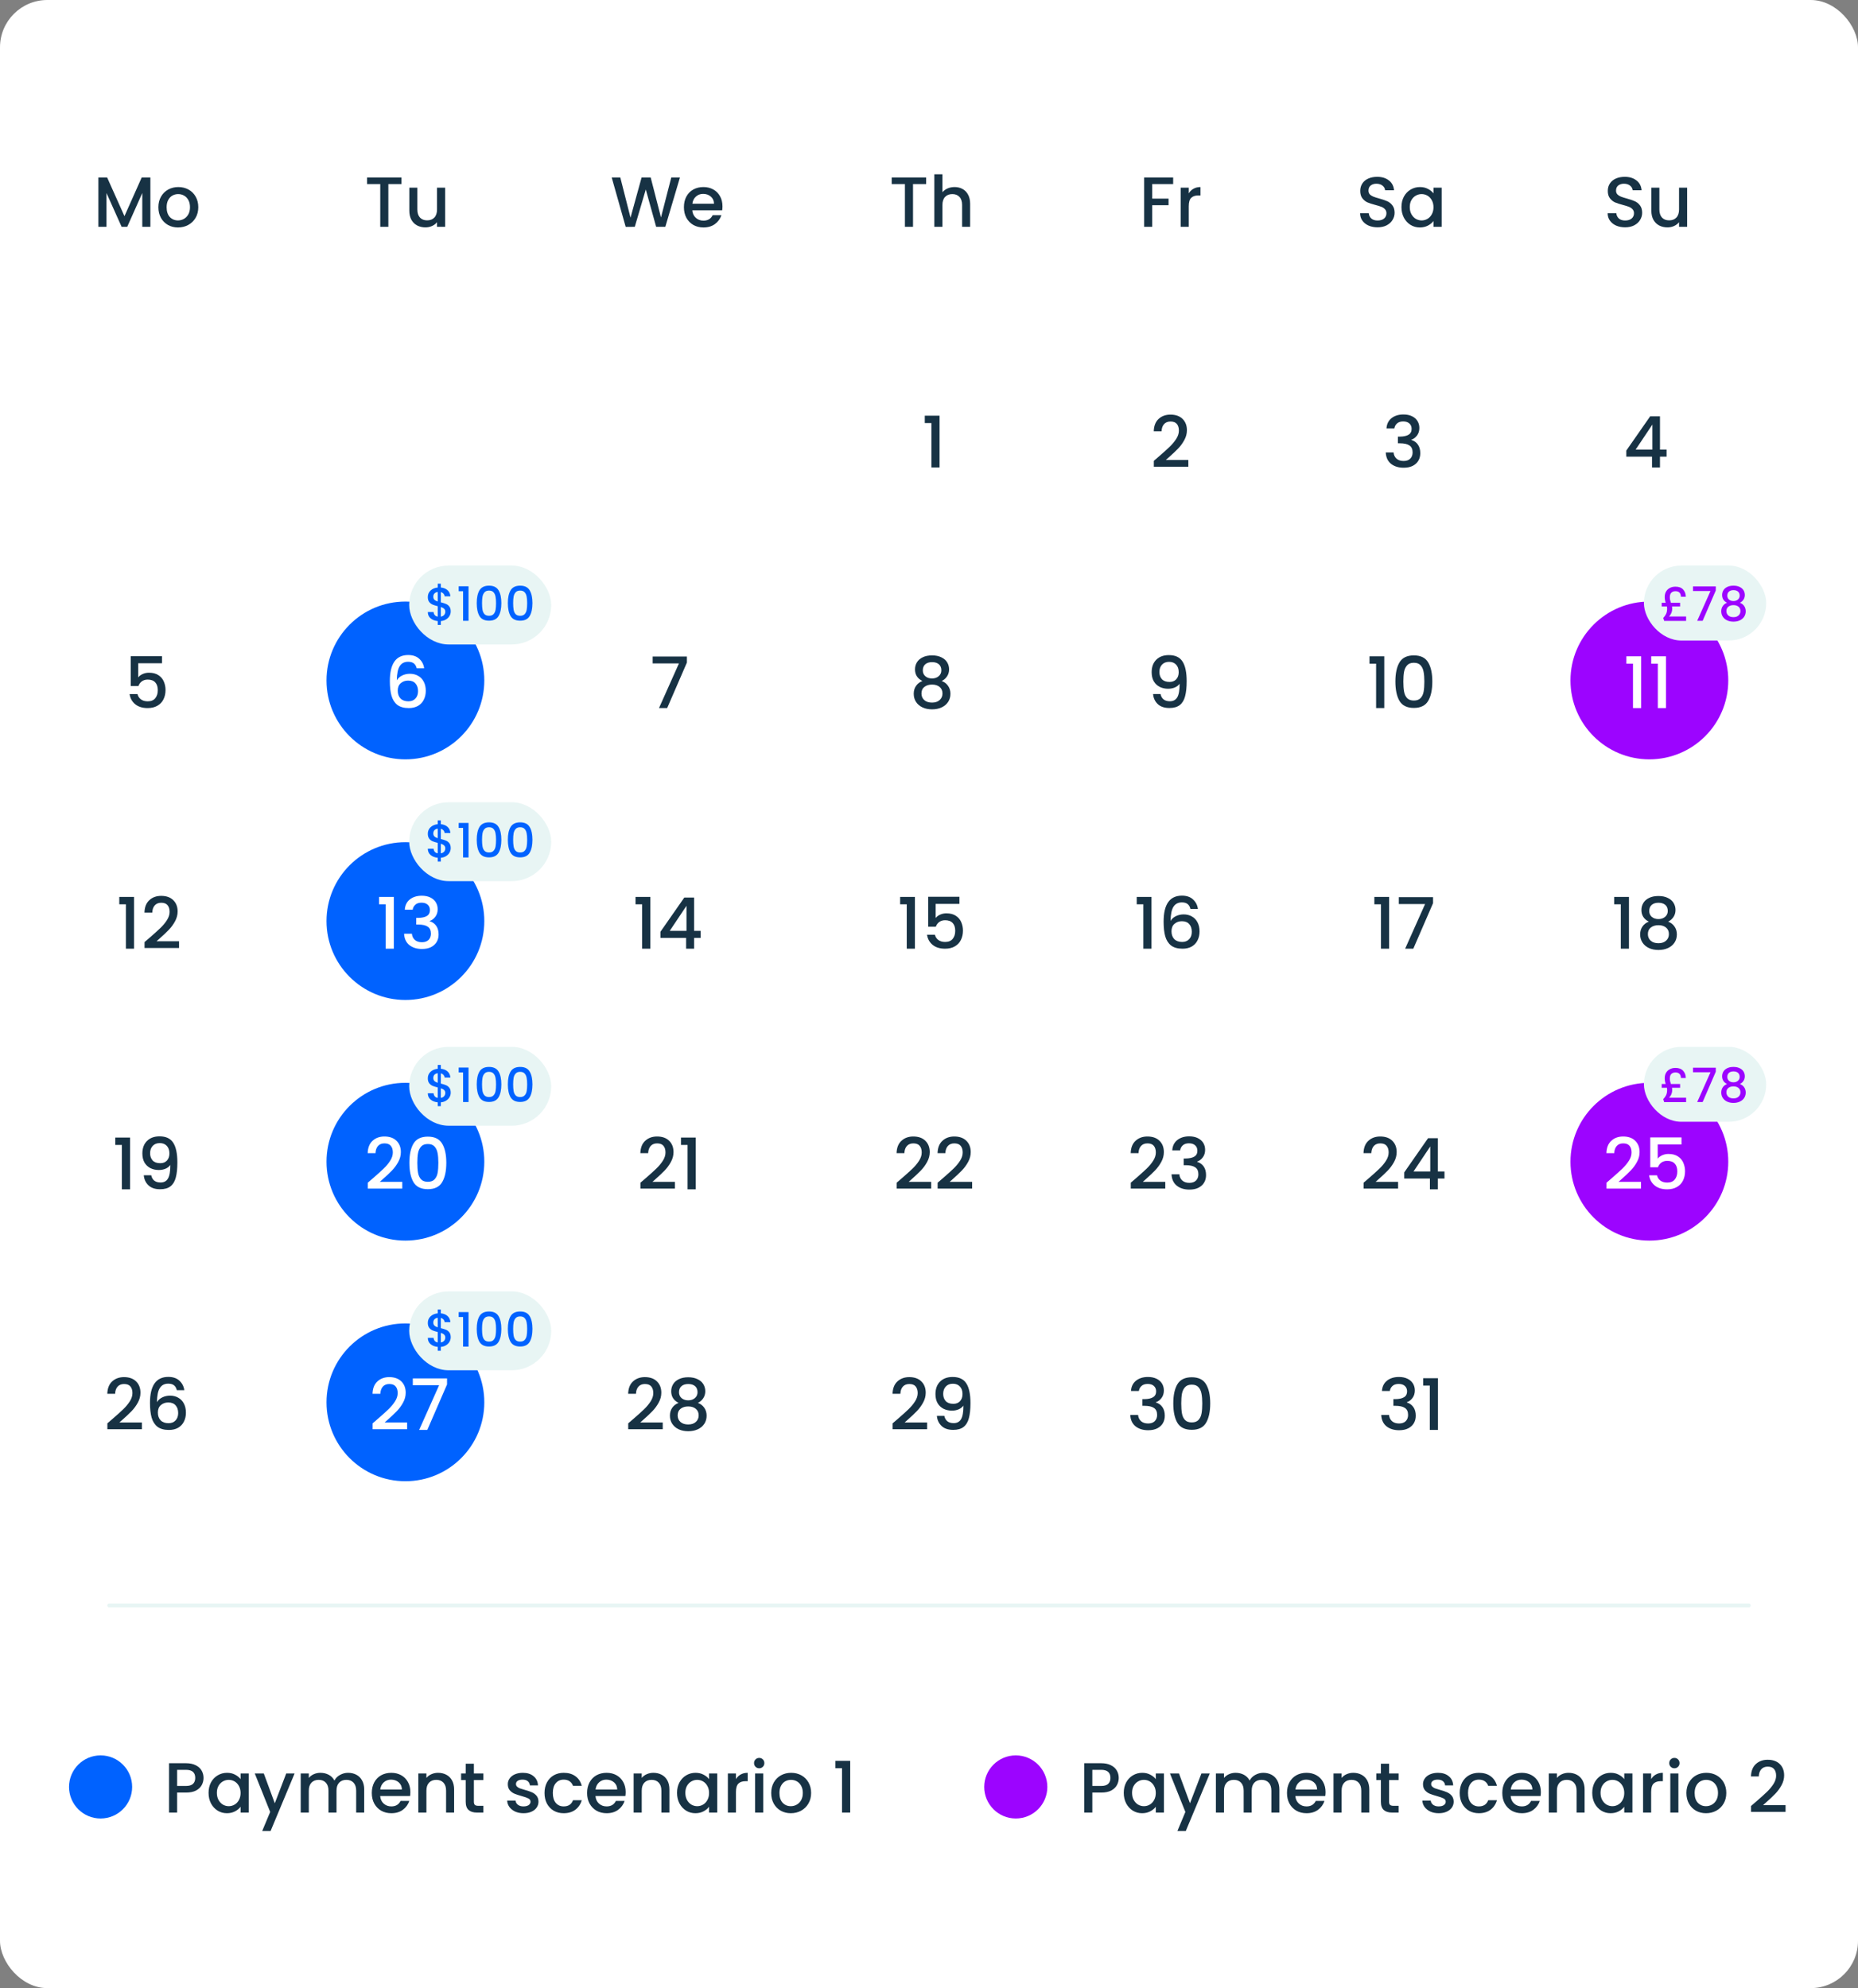 <svg width="471" height="504" viewBox="0 0 471 504" fill="none" xmlns="http://www.w3.org/2000/svg">
<rect x="0" y="0" width="471" height="504" fill="#808080" stroke="none"/>
<rect width="471" height="504" rx="12" fill="white"/>
<g clip-path="url(#clip0)">
<path d="M38.12 44.99V57.5H36.068V48.932L32.252 57.5H30.83L26.996 48.932V57.5H24.944V44.99H27.158L31.55 54.8L35.924 44.99H38.12ZM45.119 57.662C44.183 57.662 43.337 57.452 42.581 57.032C41.825 56.6 41.231 56 40.799 55.232C40.367 54.452 40.151 53.552 40.151 52.532C40.151 51.524 40.373 50.63 40.817 49.85C41.261 49.07 41.867 48.47 42.635 48.05C43.403 47.63 44.261 47.42 45.209 47.42C46.157 47.42 47.015 47.63 47.783 48.05C48.551 48.47 49.157 49.07 49.601 49.85C50.045 50.63 50.267 51.524 50.267 52.532C50.267 53.54 50.039 54.434 49.583 55.214C49.127 55.994 48.503 56.6 47.711 57.032C46.931 57.452 46.067 57.662 45.119 57.662ZM45.119 55.88C45.647 55.88 46.139 55.754 46.595 55.502C47.063 55.25 47.441 54.872 47.729 54.368C48.017 53.864 48.161 53.252 48.161 52.532C48.161 51.812 48.023 51.206 47.747 50.714C47.471 50.21 47.105 49.832 46.649 49.58C46.193 49.328 45.701 49.202 45.173 49.202C44.645 49.202 44.153 49.328 43.697 49.58C43.253 49.832 42.899 50.21 42.635 50.714C42.371 51.206 42.239 51.812 42.239 52.532C42.239 53.6 42.509 54.428 43.049 55.016C43.601 55.592 44.291 55.88 45.119 55.88Z" fill="#173244"/>
<path d="M101.777 44.99V46.664H98.447V57.5H96.395V46.664H93.047V44.99H101.777ZM112.837 47.582V57.5H110.785V56.33C110.461 56.738 110.035 57.062 109.507 57.302C108.991 57.53 108.439 57.644 107.851 57.644C107.071 57.644 106.369 57.482 105.745 57.158C105.133 56.834 104.647 56.354 104.287 55.718C103.939 55.082 103.765 54.314 103.765 53.414V47.582H105.799V53.108C105.799 53.996 106.021 54.68 106.465 55.16C106.909 55.628 107.515 55.862 108.283 55.862C109.051 55.862 109.657 55.628 110.101 55.16C110.557 54.68 110.785 53.996 110.785 53.108V47.582H112.837Z" fill="#173244"/>
<path d="M172.364 44.99L168.656 57.5H166.334L163.706 48.032L160.916 57.5L158.612 57.518L155.066 44.99H157.244L159.836 55.178L162.644 44.99H164.948L167.558 55.124L170.168 44.99H172.364ZM183.146 52.298C183.146 52.67 183.122 53.006 183.074 53.306H175.496C175.556 54.098 175.85 54.734 176.378 55.214C176.906 55.694 177.554 55.934 178.322 55.934C179.426 55.934 180.206 55.472 180.662 54.548H182.876C182.576 55.46 182.03 56.21 181.238 56.798C180.458 57.374 179.486 57.662 178.322 57.662C177.374 57.662 176.522 57.452 175.766 57.032C175.022 56.6 174.434 56 174.002 55.232C173.582 54.452 173.372 53.552 173.372 52.532C173.372 51.512 173.576 50.618 173.984 49.85C174.404 49.07 174.986 48.47 175.73 48.05C176.486 47.63 177.35 47.42 178.322 47.42C179.258 47.42 180.092 47.624 180.824 48.032C181.556 48.44 182.126 49.016 182.534 49.76C182.942 50.492 183.146 51.338 183.146 52.298ZM181.004 51.65C180.992 50.894 180.722 50.288 180.194 49.832C179.666 49.376 179.012 49.148 178.232 49.148C177.524 49.148 176.918 49.376 176.414 49.832C175.91 50.276 175.61 50.882 175.514 51.65H181.004Z" fill="#173244"/>
<path d="M234.777 44.99V46.664H231.447V57.5H229.395V46.664H226.047V44.99H234.777ZM241.985 47.42C242.741 47.42 243.413 47.582 244.001 47.906C244.601 48.23 245.069 48.71 245.405 49.346C245.753 49.982 245.927 50.75 245.927 51.65V57.5H243.893V51.956C243.893 51.068 243.671 50.39 243.227 49.922C242.783 49.442 242.177 49.202 241.409 49.202C240.641 49.202 240.029 49.442 239.573 49.922C239.129 50.39 238.907 51.068 238.907 51.956V57.5H236.855V44.18H238.907V48.734C239.255 48.314 239.693 47.99 240.221 47.762C240.761 47.534 241.349 47.42 241.985 47.42Z" fill="#173244"/>
<path d="M297.396 44.99V46.664H292.086V50.354H296.226V52.028H292.086V57.5H290.034V44.99H297.396ZM301.349 49.022C301.649 48.518 302.045 48.128 302.537 47.852C303.041 47.564 303.635 47.42 304.319 47.42V49.544H303.797C302.993 49.544 302.381 49.748 301.961 50.156C301.553 50.564 301.349 51.272 301.349 52.28V57.5H299.297V47.582H301.349V49.022Z" fill="#173244"/>
<path d="M349.21 57.626C348.37 57.626 347.614 57.482 346.942 57.194C346.27 56.894 345.742 56.474 345.358 55.934C344.974 55.394 344.782 54.764 344.782 54.044H346.978C347.026 54.584 347.236 55.028 347.608 55.376C347.992 55.724 348.526 55.898 349.21 55.898C349.918 55.898 350.47 55.73 350.866 55.394C351.262 55.046 351.46 54.602 351.46 54.062C351.46 53.642 351.334 53.3 351.082 53.036C350.842 52.772 350.536 52.568 350.164 52.424C349.804 52.28 349.3 52.124 348.652 51.956C347.836 51.74 347.17 51.524 346.654 51.308C346.15 51.08 345.718 50.732 345.358 50.264C344.998 49.796 344.818 49.172 344.818 48.392C344.818 47.672 344.998 47.042 345.358 46.502C345.718 45.962 346.222 45.548 346.87 45.26C347.518 44.972 348.268 44.828 349.12 44.828C350.332 44.828 351.322 45.134 352.09 45.746C352.87 46.346 353.302 47.174 353.386 48.23H351.118C351.082 47.774 350.866 47.384 350.47 47.06C350.074 46.736 349.552 46.574 348.904 46.574C348.316 46.574 347.836 46.724 347.464 47.024C347.092 47.324 346.906 47.756 346.906 48.32C346.906 48.704 347.02 49.022 347.248 49.274C347.488 49.514 347.788 49.706 348.148 49.85C348.508 49.994 349 50.15 349.624 50.318C350.452 50.546 351.124 50.774 351.64 51.002C352.168 51.23 352.612 51.584 352.972 52.064C353.344 52.532 353.53 53.162 353.53 53.954C353.53 54.59 353.356 55.19 353.008 55.754C352.672 56.318 352.174 56.774 351.514 57.122C350.866 57.458 350.098 57.626 349.21 57.626ZM355.268 52.496C355.268 51.5 355.472 50.618 355.88 49.85C356.3 49.082 356.864 48.488 357.572 48.068C358.292 47.636 359.084 47.42 359.948 47.42C360.728 47.42 361.406 47.576 361.982 47.888C362.57 48.188 363.038 48.566 363.386 49.022V47.582H365.456V57.5H363.386V56.024C363.038 56.492 362.564 56.882 361.964 57.194C361.364 57.506 360.68 57.662 359.912 57.662C359.06 57.662 358.28 57.446 357.572 57.014C356.864 56.57 356.3 55.958 355.88 55.178C355.472 54.386 355.268 53.492 355.268 52.496ZM363.386 52.532C363.386 51.848 363.242 51.254 362.954 50.75C362.678 50.246 362.312 49.862 361.856 49.598C361.4 49.334 360.908 49.202 360.38 49.202C359.852 49.202 359.36 49.334 358.904 49.598C358.448 49.85 358.076 50.228 357.788 50.732C357.512 51.224 357.374 51.812 357.374 52.496C357.374 53.18 357.512 53.78 357.788 54.296C358.076 54.812 358.448 55.208 358.904 55.484C359.372 55.748 359.864 55.88 360.38 55.88C360.908 55.88 361.4 55.748 361.856 55.484C362.312 55.22 362.678 54.836 362.954 54.332C363.242 53.816 363.386 53.216 363.386 52.532Z" fill="#173244"/>
<path d="M411.965 57.626C411.125 57.626 410.369 57.482 409.697 57.194C409.025 56.894 408.497 56.474 408.113 55.934C407.729 55.394 407.537 54.764 407.537 54.044H409.733C409.781 54.584 409.991 55.028 410.363 55.376C410.747 55.724 411.281 55.898 411.965 55.898C412.673 55.898 413.225 55.73 413.621 55.394C414.017 55.046 414.215 54.602 414.215 54.062C414.215 53.642 414.089 53.3 413.837 53.036C413.597 52.772 413.291 52.568 412.919 52.424C412.559 52.28 412.055 52.124 411.407 51.956C410.591 51.74 409.925 51.524 409.409 51.308C408.905 51.08 408.473 50.732 408.113 50.264C407.753 49.796 407.573 49.172 407.573 48.392C407.573 47.672 407.753 47.042 408.113 46.502C408.473 45.962 408.977 45.548 409.625 45.26C410.273 44.972 411.023 44.828 411.875 44.828C413.087 44.828 414.077 45.134 414.845 45.746C415.625 46.346 416.057 47.174 416.141 48.23H413.873C413.837 47.774 413.621 47.384 413.225 47.06C412.829 46.736 412.307 46.574 411.659 46.574C411.071 46.574 410.591 46.724 410.219 47.024C409.847 47.324 409.661 47.756 409.661 48.32C409.661 48.704 409.775 49.022 410.003 49.274C410.243 49.514 410.543 49.706 410.903 49.85C411.263 49.994 411.755 50.15 412.379 50.318C413.207 50.546 413.879 50.774 414.395 51.002C414.923 51.23 415.367 51.584 415.727 52.064C416.099 52.532 416.285 53.162 416.285 53.954C416.285 54.59 416.111 55.19 415.763 55.754C415.427 56.318 414.929 56.774 414.269 57.122C413.621 57.458 412.853 57.626 411.965 57.626ZM427.688 47.582V57.5H425.636V56.33C425.312 56.738 424.886 57.062 424.358 57.302C423.842 57.53 423.29 57.644 422.702 57.644C421.922 57.644 421.22 57.482 420.596 57.158C419.984 56.834 419.498 56.354 419.138 55.718C418.79 55.082 418.616 54.314 418.616 53.414V47.582H420.65V53.108C420.65 53.996 420.872 54.68 421.316 55.16C421.76 55.628 422.366 55.862 423.134 55.862C423.902 55.862 424.508 55.628 424.952 55.16C425.408 54.68 425.636 53.996 425.636 53.108V47.582H427.688Z" fill="#173244"/>
<path d="M234.433 107.25V105.378H238.177V118.5H236.107V107.25H234.433Z" fill="#173244"/>
<path d="M293.789 115.71C294.941 114.714 295.847 113.898 296.507 113.262C297.179 112.614 297.737 111.942 298.181 111.246C298.625 110.55 298.847 109.854 298.847 109.158C298.847 108.438 298.673 107.874 298.325 107.466C297.989 107.058 297.455 106.854 296.723 106.854C296.015 106.854 295.463 107.082 295.067 107.538C294.683 107.982 294.479 108.582 294.455 109.338H292.475C292.511 107.97 292.919 106.926 293.699 106.206C294.491 105.474 295.493 105.108 296.705 105.108C298.013 105.108 299.033 105.468 299.765 106.188C300.509 106.908 300.881 107.868 300.881 109.068C300.881 109.932 300.659 110.766 300.215 111.57C299.783 112.362 299.261 113.076 298.649 113.712C298.049 114.336 297.281 115.062 296.345 115.89L295.535 116.61H301.241V118.32H292.493V116.826L293.789 115.71Z" fill="#173244"/>
<path d="M351.47 108.618C351.542 107.502 351.968 106.632 352.748 106.008C353.54 105.384 354.548 105.072 355.772 105.072C356.612 105.072 357.338 105.222 357.95 105.522C358.562 105.822 359.024 106.23 359.336 106.746C359.648 107.262 359.804 107.844 359.804 108.492C359.804 109.236 359.606 109.872 359.21 110.4C358.814 110.928 358.34 111.282 357.788 111.462V111.534C358.496 111.75 359.048 112.146 359.444 112.722C359.84 113.286 360.038 114.012 360.038 114.9C360.038 115.608 359.876 116.238 359.552 116.79C359.228 117.342 358.748 117.78 358.112 118.104C357.476 118.416 356.714 118.572 355.826 118.572C354.53 118.572 353.462 118.242 352.622 117.582C351.794 116.91 351.35 115.95 351.29 114.702H353.27C353.318 115.338 353.564 115.86 354.008 116.268C354.452 116.664 355.052 116.862 355.808 116.862C356.54 116.862 357.104 116.664 357.5 116.268C357.896 115.86 358.094 115.338 358.094 114.702C358.094 113.862 357.824 113.268 357.284 112.92C356.756 112.56 355.94 112.38 354.836 112.38H354.368V110.688H354.854C355.826 110.676 356.564 110.514 357.068 110.202C357.584 109.89 357.842 109.398 357.842 108.726C357.842 108.15 357.656 107.694 357.284 107.358C356.912 107.01 356.384 106.836 355.7 106.836C355.028 106.836 354.506 107.01 354.134 107.358C353.762 107.694 353.54 108.114 353.468 108.618H351.47Z" fill="#173244"/>
<path d="M412.27 115.764V114.216L418.318 105.54H420.802V113.982H422.476V115.764H420.802V118.5H418.786V115.764H412.27ZM418.876 107.628L414.628 113.982H418.876V107.628Z" fill="#173244"/>
<circle cx="102.77" cy="172.5" r="20" fill="#0062FF"/>
<circle cx="418.113" cy="172.5" r="20" fill="#9C04FF"/>
<circle cx="102.77" cy="233.5" r="20" fill="#0062FF"/>
<circle cx="102.77" cy="294.5" r="20" fill="#0062FF"/>
<circle cx="418.113" cy="294.5" r="20" fill="#9C04FF"/>
<circle cx="102.77" cy="355.5" r="20" fill="#0062FF"/>
<path d="M41.062 168.142H35.032V171.724C35.283 171.388 35.656 171.106 36.148 170.878C36.651 170.65 37.185 170.536 37.749 170.536C38.758 170.536 39.574 170.752 40.197 171.184C40.834 171.616 41.283 172.162 41.547 172.822C41.824 173.482 41.962 174.178 41.962 174.91C41.962 175.798 41.788 176.59 41.44 177.286C41.103 177.97 40.593 178.51 39.91 178.906C39.237 179.302 38.41 179.5 37.425 179.5C36.117 179.5 35.068 179.176 34.276 178.528C33.483 177.88 33.01 177.022 32.853 175.954H34.852C34.983 176.518 35.278 176.968 35.733 177.304C36.19 177.628 36.76 177.79 37.444 177.79C38.295 177.79 38.931 177.532 39.352 177.016C39.783 176.5 39.999 175.816 39.999 174.964C39.999 174.1 39.783 173.44 39.352 172.984C38.919 172.516 38.283 172.282 37.444 172.282C36.855 172.282 36.358 172.432 35.95 172.732C35.553 173.02 35.266 173.416 35.086 173.92H33.142V166.342H41.062V168.142Z" fill="#173244"/>
<path d="M105.631 169.42C105.499 168.868 105.259 168.454 104.911 168.178C104.563 167.902 104.077 167.764 103.453 167.764C102.505 167.764 101.797 168.13 101.329 168.862C100.861 169.582 100.615 170.782 100.591 172.462C100.903 171.934 101.359 171.526 101.959 171.238C102.559 170.95 103.207 170.806 103.903 170.806C104.695 170.806 105.391 170.98 105.991 171.328C106.603 171.664 107.077 172.156 107.413 172.804C107.761 173.452 107.935 174.226 107.935 175.126C107.935 175.966 107.767 176.716 107.431 177.376C107.107 178.036 106.621 178.558 105.973 178.942C105.325 179.314 104.545 179.5 103.633 179.5C102.397 179.5 101.425 179.23 100.717 178.69C100.021 178.138 99.529 177.364 99.241 176.368C98.965 175.372 98.827 174.13 98.827 172.642C98.827 168.25 100.375 166.054 103.471 166.054C104.671 166.054 105.613 166.378 106.297 167.026C106.993 167.674 107.401 168.472 107.521 169.42H105.631ZM103.453 172.534C102.721 172.534 102.097 172.756 101.581 173.2C101.077 173.632 100.825 174.262 100.825 175.09C100.825 175.918 101.059 176.578 101.527 177.07C102.007 177.55 102.673 177.79 103.525 177.79C104.281 177.79 104.875 177.556 105.307 177.088C105.751 176.62 105.973 175.996 105.973 175.216C105.973 174.4 105.757 173.752 105.325 173.272C104.905 172.78 104.281 172.534 103.453 172.534Z" fill="white"/>
<path d="M174.129 167.962L169.125 179.5H167.055L172.113 168.178H165.453V166.432H174.129V167.962Z" fill="#173244"/>
<path d="M233.824 172.642C232.576 172.018 231.952 171.034 231.952 169.69C231.952 169.042 232.114 168.448 232.438 167.908C232.762 167.368 233.248 166.942 233.896 166.63C234.544 166.306 235.336 166.144 236.272 166.144C237.196 166.144 237.982 166.306 238.63 166.63C239.29 166.942 239.782 167.368 240.106 167.908C240.43 168.448 240.592 169.042 240.592 169.69C240.592 170.362 240.418 170.956 240.07 171.472C239.734 171.976 239.284 172.366 238.72 172.642C239.404 172.894 239.944 173.308 240.34 173.884C240.736 174.448 240.934 175.114 240.934 175.882C240.934 176.662 240.736 177.352 240.34 177.952C239.944 178.552 239.392 179.014 238.684 179.338C237.976 179.662 237.172 179.824 236.272 179.824C235.372 179.824 234.568 179.662 233.86 179.338C233.164 179.014 232.618 178.552 232.222 177.952C231.826 177.352 231.628 176.662 231.628 175.882C231.628 175.102 231.826 174.43 232.222 173.866C232.618 173.302 233.152 172.894 233.824 172.642ZM238.63 169.942C238.63 169.27 238.42 168.754 238 168.394C237.58 168.034 237.004 167.854 236.272 167.854C235.552 167.854 234.982 168.034 234.562 168.394C234.142 168.754 233.932 169.276 233.932 169.96C233.932 170.56 234.148 171.052 234.58 171.436C235.024 171.808 235.588 171.994 236.272 171.994C236.956 171.994 237.52 171.802 237.964 171.418C238.408 171.034 238.63 170.542 238.63 169.942ZM236.272 173.542C235.48 173.542 234.832 173.74 234.328 174.136C233.836 174.52 233.59 175.078 233.59 175.81C233.59 176.494 233.83 177.052 234.31 177.484C234.79 177.904 235.444 178.114 236.272 178.114C237.088 178.114 237.73 177.898 238.198 177.466C238.678 177.034 238.918 176.482 238.918 175.81C238.918 175.09 238.672 174.532 238.18 174.136C237.7 173.74 237.064 173.542 236.272 173.542Z" fill="#173244"/>
<path d="M294.193 175.936C294.313 176.536 294.571 176.992 294.967 177.304C295.363 177.616 295.897 177.772 296.569 177.772C297.421 177.772 298.045 177.436 298.441 176.764C298.837 176.092 299.035 174.946 299.035 173.326C298.747 173.734 298.339 174.052 297.811 174.28C297.295 174.496 296.731 174.604 296.119 174.604C295.339 174.604 294.631 174.448 293.995 174.136C293.359 173.812 292.855 173.338 292.483 172.714C292.123 172.078 291.943 171.31 291.943 170.41C291.943 169.09 292.327 168.04 293.095 167.26C293.875 166.468 294.943 166.072 296.299 166.072C297.931 166.072 299.089 166.618 299.773 167.71C300.469 168.79 300.817 170.452 300.817 172.696C300.817 174.244 300.685 175.51 300.421 176.494C300.169 177.478 299.725 178.222 299.089 178.726C298.453 179.23 297.571 179.482 296.443 179.482C295.159 179.482 294.169 179.146 293.473 178.474C292.777 177.802 292.387 176.956 292.303 175.936H294.193ZM296.479 172.876C297.199 172.876 297.763 172.654 298.171 172.21C298.591 171.754 298.801 171.154 298.801 170.41C298.801 169.582 298.579 168.94 298.135 168.484C297.703 168.016 297.109 167.782 296.353 167.782C295.597 167.782 294.997 168.022 294.553 168.502C294.121 168.97 293.905 169.588 293.905 170.356C293.905 171.088 294.115 171.694 294.535 172.174C294.967 172.642 295.615 172.876 296.479 172.876Z" fill="#173244"/>
<path d="M347.167 168.25V166.378H350.911V179.5H348.841V168.25H347.167ZM353.73 172.768C353.73 170.692 354.078 169.072 354.774 167.908C355.482 166.732 356.694 166.144 358.41 166.144C360.126 166.144 361.332 166.732 362.028 167.908C362.736 169.072 363.09 170.692 363.09 172.768C363.09 174.868 362.736 176.512 362.028 177.7C361.332 178.876 360.126 179.464 358.41 179.464C356.694 179.464 355.482 178.876 354.774 177.7C354.078 176.512 353.73 174.868 353.73 172.768ZM361.074 172.768C361.074 171.796 361.008 170.974 360.876 170.302C360.756 169.63 360.504 169.084 360.12 168.664C359.736 168.232 359.166 168.016 358.41 168.016C357.654 168.016 357.084 168.232 356.7 168.664C356.316 169.084 356.058 169.63 355.926 170.302C355.806 170.974 355.746 171.796 355.746 172.768C355.746 173.776 355.806 174.622 355.926 175.306C356.046 175.99 356.298 176.542 356.682 176.962C357.078 177.382 357.654 177.592 358.41 177.592C359.166 177.592 359.736 177.382 360.12 176.962C360.516 176.542 360.774 175.99 360.894 175.306C361.014 174.622 361.074 173.776 361.074 172.768Z" fill="#173244"/>
<path d="M412.287 168.25V166.378H416.031V179.5H413.961V168.25H412.287ZM418.58 168.25V166.378H422.324V179.5H420.254V168.25H418.58Z" fill="white"/>
<path d="M30.239 229.25V227.378H33.983V240.5H31.913V229.25H30.239ZM37.936 237.71C39.088 236.714 39.994 235.898 40.654 235.262C41.326 234.614 41.884 233.942 42.328 233.246C42.772 232.55 42.994 231.854 42.994 231.158C42.994 230.438 42.82 229.874 42.472 229.466C42.136 229.058 41.602 228.854 40.87 228.854C40.162 228.854 39.61 229.082 39.214 229.538C38.83 229.982 38.626 230.582 38.602 231.338H36.622C36.658 229.97 37.066 228.926 37.846 228.206C38.638 227.474 39.64 227.108 40.852 227.108C42.16 227.108 43.18 227.468 43.912 228.188C44.656 228.908 45.028 229.868 45.028 231.068C45.028 231.932 44.806 232.766 44.362 233.57C43.93 234.362 43.408 235.076 42.796 235.712C42.196 236.336 41.428 237.062 40.492 237.89L39.682 238.61H45.388V240.32H36.64V238.826L37.936 237.71Z" fill="#173244"/>
<path d="M96.089 229.25V227.378H99.833V240.5H97.763V229.25H96.089ZM102.616 230.618C102.688 229.502 103.114 228.632 103.894 228.008C104.686 227.384 105.694 227.072 106.918 227.072C107.758 227.072 108.484 227.222 109.096 227.522C109.708 227.822 110.17 228.23 110.482 228.746C110.794 229.262 110.95 229.844 110.95 230.492C110.95 231.236 110.752 231.872 110.356 232.4C109.96 232.928 109.486 233.282 108.934 233.462V233.534C109.642 233.75 110.194 234.146 110.59 234.722C110.986 235.286 111.184 236.012 111.184 236.9C111.184 237.608 111.022 238.238 110.698 238.79C110.374 239.342 109.894 239.78 109.258 240.104C108.622 240.416 107.86 240.572 106.972 240.572C105.676 240.572 104.608 240.242 103.768 239.582C102.94 238.91 102.496 237.95 102.436 236.702H104.416C104.464 237.338 104.71 237.86 105.154 238.268C105.598 238.664 106.198 238.862 106.954 238.862C107.686 238.862 108.25 238.664 108.646 238.268C109.042 237.86 109.24 237.338 109.24 236.702C109.24 235.862 108.97 235.268 108.43 234.92C107.902 234.56 107.086 234.38 105.982 234.38H105.514V232.688H106C106.972 232.676 107.71 232.514 108.214 232.202C108.73 231.89 108.988 231.398 108.988 230.726C108.988 230.15 108.802 229.694 108.43 229.358C108.058 229.01 107.53 228.836 106.846 228.836C106.174 228.836 105.652 229.01 105.28 229.358C104.908 229.694 104.686 230.114 104.614 230.618H102.616Z" fill="white"/>
<rect x="103.73" y="203.375" width="36" height="20" rx="10" fill="#E8F5F4"/>
<path d="M114.258 214.999C114.258 215.399 114.158 215.775 113.958 216.127C113.766 216.479 113.478 216.775 113.094 217.015C112.718 217.255 112.27 217.399 111.75 217.447V218.419H110.97V217.447C110.218 217.375 109.61 217.139 109.146 216.739C108.682 216.339 108.45 215.811 108.45 215.155H109.914C109.938 215.467 110.038 215.727 110.214 215.935C110.39 216.135 110.642 216.263 110.97 216.319V213.679C110.434 213.543 109.998 213.407 109.662 213.271C109.326 213.127 109.038 212.903 108.798 212.599C108.566 212.295 108.45 211.879 108.45 211.351C108.45 210.687 108.682 210.139 109.146 209.707C109.61 209.267 110.218 209.011 110.97 208.939V207.967H111.75V208.939C112.454 209.003 113.018 209.227 113.442 209.611C113.874 209.987 114.118 210.507 114.174 211.171H112.71C112.686 210.923 112.59 210.703 112.422 210.511C112.254 210.311 112.03 210.175 111.75 210.103V212.695C112.286 212.823 112.722 212.959 113.058 213.103C113.394 213.239 113.678 213.459 113.91 213.763C114.142 214.059 114.258 214.471 114.258 214.999ZM109.842 211.279C109.842 211.607 109.938 211.863 110.13 212.047C110.33 212.231 110.61 212.379 110.97 212.491V210.067C110.626 210.107 110.35 210.231 110.142 210.439C109.942 210.647 109.842 210.927 109.842 211.279ZM111.75 216.319C112.102 216.263 112.378 216.123 112.578 215.899C112.778 215.667 112.878 215.391 112.878 215.071C112.878 214.751 112.778 214.503 112.578 214.327C112.386 214.143 112.11 213.995 111.75 213.883V216.319ZM116.275 209.875V208.627H118.771V217.375H117.391V209.875H116.275ZM120.85 212.887C120.85 211.503 121.082 210.423 121.546 209.647C122.018 208.863 122.826 208.471 123.97 208.471C125.114 208.471 125.918 208.863 126.382 209.647C126.854 210.423 127.09 211.503 127.09 212.887C127.09 214.287 126.854 215.383 126.382 216.175C125.918 216.959 125.114 217.351 123.97 217.351C122.826 217.351 122.018 216.959 121.546 216.175C121.082 215.383 120.85 214.287 120.85 212.887ZM125.746 212.887C125.746 212.239 125.702 211.691 125.614 211.243C125.534 210.795 125.366 210.431 125.11 210.151C124.854 209.863 124.474 209.719 123.97 209.719C123.466 209.719 123.086 209.863 122.83 210.151C122.574 210.431 122.402 210.795 122.314 211.243C122.234 211.691 122.194 212.239 122.194 212.887C122.194 213.559 122.234 214.123 122.314 214.579C122.394 215.035 122.562 215.403 122.818 215.683C123.082 215.963 123.466 216.103 123.97 216.103C124.474 216.103 124.854 215.963 125.11 215.683C125.374 215.403 125.546 215.035 125.626 214.579C125.706 214.123 125.746 213.559 125.746 212.887ZM128.738 212.887C128.738 211.503 128.97 210.423 129.434 209.647C129.906 208.863 130.714 208.471 131.858 208.471C133.002 208.471 133.806 208.863 134.27 209.647C134.742 210.423 134.978 211.503 134.978 212.887C134.978 214.287 134.742 215.383 134.27 216.175C133.806 216.959 133.002 217.351 131.858 217.351C130.714 217.351 129.906 216.959 129.434 216.175C128.97 215.383 128.738 214.287 128.738 212.887ZM133.634 212.887C133.634 212.239 133.59 211.691 133.502 211.243C133.422 210.795 133.254 210.431 132.998 210.151C132.742 209.863 132.362 209.719 131.858 209.719C131.354 209.719 130.974 209.863 130.718 210.151C130.462 210.431 130.29 210.795 130.202 211.243C130.122 211.691 130.082 212.239 130.082 212.887C130.082 213.559 130.122 214.123 130.202 214.579C130.282 215.035 130.45 215.403 130.706 215.683C130.97 215.963 131.354 216.103 131.858 216.103C132.362 216.103 132.742 215.963 132.998 215.683C133.262 215.403 133.434 215.035 133.514 214.579C133.594 214.123 133.634 213.559 133.634 212.887Z" fill="#0062FF"/>
<rect x="103.73" y="143.375" width="36" height="20" rx="10" fill="#E8F5F4"/>
<path d="M114.258 154.999C114.258 155.399 114.158 155.775 113.958 156.127C113.766 156.479 113.478 156.775 113.094 157.015C112.718 157.255 112.27 157.399 111.75 157.447V158.419H110.97V157.447C110.218 157.375 109.61 157.139 109.146 156.739C108.682 156.339 108.45 155.811 108.45 155.155H109.914C109.938 155.467 110.038 155.727 110.214 155.935C110.39 156.135 110.642 156.263 110.97 156.319V153.679C110.434 153.543 109.998 153.407 109.662 153.271C109.326 153.127 109.038 152.903 108.798 152.599C108.566 152.295 108.45 151.879 108.45 151.351C108.45 150.687 108.682 150.139 109.146 149.707C109.61 149.267 110.218 149.011 110.97 148.939V147.967H111.75V148.939C112.454 149.003 113.018 149.227 113.442 149.611C113.874 149.987 114.118 150.507 114.174 151.171H112.71C112.686 150.923 112.59 150.703 112.422 150.511C112.254 150.311 112.03 150.175 111.75 150.103V152.695C112.286 152.823 112.722 152.959 113.058 153.103C113.394 153.239 113.678 153.459 113.91 153.763C114.142 154.059 114.258 154.471 114.258 154.999ZM109.842 151.279C109.842 151.607 109.938 151.863 110.13 152.047C110.33 152.231 110.61 152.379 110.97 152.491V150.067C110.626 150.107 110.35 150.231 110.142 150.439C109.942 150.647 109.842 150.927 109.842 151.279ZM111.75 156.319C112.102 156.263 112.378 156.123 112.578 155.899C112.778 155.667 112.878 155.391 112.878 155.071C112.878 154.751 112.778 154.503 112.578 154.327C112.386 154.143 112.11 153.995 111.75 153.883V156.319ZM116.275 149.875V148.627H118.771V157.375H117.391V149.875H116.275ZM120.85 152.887C120.85 151.503 121.082 150.423 121.546 149.647C122.018 148.863 122.826 148.471 123.97 148.471C125.114 148.471 125.918 148.863 126.382 149.647C126.854 150.423 127.09 151.503 127.09 152.887C127.09 154.287 126.854 155.383 126.382 156.175C125.918 156.959 125.114 157.351 123.97 157.351C122.826 157.351 122.018 156.959 121.546 156.175C121.082 155.383 120.85 154.287 120.85 152.887ZM125.746 152.887C125.746 152.239 125.702 151.691 125.614 151.243C125.534 150.795 125.366 150.431 125.11 150.151C124.854 149.863 124.474 149.719 123.97 149.719C123.466 149.719 123.086 149.863 122.83 150.151C122.574 150.431 122.402 150.795 122.314 151.243C122.234 151.691 122.194 152.239 122.194 152.887C122.194 153.559 122.234 154.123 122.314 154.579C122.394 155.035 122.562 155.403 122.818 155.683C123.082 155.963 123.466 156.103 123.97 156.103C124.474 156.103 124.854 155.963 125.11 155.683C125.374 155.403 125.546 155.035 125.626 154.579C125.706 154.123 125.746 153.559 125.746 152.887ZM128.738 152.887C128.738 151.503 128.97 150.423 129.434 149.647C129.906 148.863 130.714 148.471 131.858 148.471C133.002 148.471 133.806 148.863 134.27 149.647C134.742 150.423 134.978 151.503 134.978 152.887C134.978 154.287 134.742 155.383 134.27 156.175C133.806 156.959 133.002 157.351 131.858 157.351C130.714 157.351 129.906 156.959 129.434 156.175C128.97 155.383 128.738 154.287 128.738 152.887ZM133.634 152.887C133.634 152.239 133.59 151.691 133.502 151.243C133.422 150.795 133.254 150.431 132.998 150.151C132.742 149.863 132.362 149.719 131.858 149.719C131.354 149.719 130.974 149.863 130.718 150.151C130.462 150.431 130.29 150.795 130.202 151.243C130.122 151.691 130.082 152.239 130.082 152.887C130.082 153.559 130.122 154.123 130.202 154.579C130.282 155.035 130.45 155.403 130.706 155.683C130.97 155.963 131.354 156.103 131.858 156.103C132.362 156.103 132.742 155.963 132.998 155.683C133.262 155.403 133.434 155.035 133.514 154.579C133.594 154.123 133.634 153.559 133.634 152.887Z" fill="#0062FF"/>
<rect x="416.73" y="143.375" width="31" height="19" rx="9.5" fill="#E8F5F4"/>
<path d="M427.426 156.283V157.399H421.87L421.63 156.655C421.966 156.295 422.214 155.939 422.374 155.587C422.534 155.227 422.614 154.783 422.614 154.255C422.614 154.095 422.594 153.927 422.554 153.751H421.234V152.803H422.254C422.086 152.299 422.002 151.811 422.002 151.339C422.002 150.803 422.118 150.339 422.35 149.947C422.582 149.555 422.902 149.255 423.31 149.047C423.718 148.831 424.19 148.723 424.726 148.723C425.582 148.723 426.23 148.963 426.67 149.443C427.11 149.923 427.338 150.535 427.354 151.279H426.106C426.106 150.847 425.994 150.507 425.77 150.259C425.546 150.003 425.198 149.875 424.726 149.875C424.294 149.875 423.946 149.999 423.682 150.247C423.426 150.495 423.298 150.883 423.298 151.411C423.298 151.643 423.322 151.867 423.37 152.083C423.418 152.299 423.486 152.539 423.574 152.803H425.902V153.751H423.85C423.89 153.935 423.91 154.107 423.91 154.267C423.91 155.043 423.642 155.715 423.106 156.283H427.426ZM434.952 149.683L431.616 157.375H430.236L433.608 149.827H429.168V148.663H434.952V149.683ZM437.799 152.803C436.967 152.387 436.551 151.731 436.551 150.835C436.551 150.403 436.659 150.007 436.875 149.647C437.091 149.287 437.415 149.003 437.847 148.795C438.279 148.579 438.807 148.471 439.431 148.471C440.047 148.471 440.571 148.579 441.003 148.795C441.443 149.003 441.771 149.287 441.987 149.647C442.203 150.007 442.311 150.403 442.311 150.835C442.311 151.283 442.195 151.679 441.963 152.023C441.739 152.359 441.439 152.619 441.063 152.803C441.519 152.971 441.879 153.247 442.143 153.631C442.407 154.007 442.539 154.451 442.539 154.963C442.539 155.483 442.407 155.943 442.143 156.343C441.879 156.743 441.511 157.051 441.039 157.267C440.567 157.483 440.031 157.591 439.431 157.591C438.831 157.591 438.295 157.483 437.823 157.267C437.359 157.051 436.995 156.743 436.731 156.343C436.467 155.943 436.335 155.483 436.335 154.963C436.335 154.443 436.467 153.995 436.731 153.619C436.995 153.243 437.351 152.971 437.799 152.803ZM441.003 151.003C441.003 150.555 440.863 150.211 440.583 149.971C440.303 149.731 439.919 149.611 439.431 149.611C438.951 149.611 438.571 149.731 438.291 149.971C438.011 150.211 437.871 150.559 437.871 151.015C437.871 151.415 438.015 151.743 438.303 151.999C438.599 152.247 438.975 152.371 439.431 152.371C439.887 152.371 440.263 152.243 440.559 151.987C440.855 151.731 441.003 151.403 441.003 151.003ZM439.431 153.403C438.903 153.403 438.471 153.535 438.135 153.799C437.807 154.055 437.643 154.427 437.643 154.915C437.643 155.371 437.803 155.743 438.123 156.031C438.443 156.311 438.879 156.451 439.431 156.451C439.975 156.451 440.403 156.307 440.715 156.019C441.035 155.731 441.195 155.363 441.195 154.915C441.195 154.435 441.031 154.063 440.703 153.799C440.383 153.535 439.959 153.403 439.431 153.403Z" fill="#9C04FF"/>
<rect x="103.73" y="265.375" width="36" height="20" rx="10" fill="#E8F5F4"/>
<path d="M114.258 276.999C114.258 277.399 114.158 277.775 113.958 278.127C113.766 278.479 113.478 278.775 113.094 279.015C112.718 279.255 112.27 279.399 111.75 279.447V280.419H110.97V279.447C110.218 279.375 109.61 279.139 109.146 278.739C108.682 278.339 108.45 277.811 108.45 277.155H109.914C109.938 277.467 110.038 277.727 110.214 277.935C110.39 278.135 110.642 278.263 110.97 278.319V275.679C110.434 275.543 109.998 275.407 109.662 275.271C109.326 275.127 109.038 274.903 108.798 274.599C108.566 274.295 108.45 273.879 108.45 273.351C108.45 272.687 108.682 272.139 109.146 271.707C109.61 271.267 110.218 271.011 110.97 270.939V269.967H111.75V270.939C112.454 271.003 113.018 271.227 113.442 271.611C113.874 271.987 114.118 272.507 114.174 273.171H112.71C112.686 272.923 112.59 272.703 112.422 272.511C112.254 272.311 112.03 272.175 111.75 272.103V274.695C112.286 274.823 112.722 274.959 113.058 275.103C113.394 275.239 113.678 275.459 113.91 275.763C114.142 276.059 114.258 276.471 114.258 276.999ZM109.842 273.279C109.842 273.607 109.938 273.863 110.13 274.047C110.33 274.231 110.61 274.379 110.97 274.491V272.067C110.626 272.107 110.35 272.231 110.142 272.439C109.942 272.647 109.842 272.927 109.842 273.279ZM111.75 278.319C112.102 278.263 112.378 278.123 112.578 277.899C112.778 277.667 112.878 277.391 112.878 277.071C112.878 276.751 112.778 276.503 112.578 276.327C112.386 276.143 112.11 275.995 111.75 275.883V278.319ZM116.275 271.875V270.627H118.771V279.375H117.391V271.875H116.275ZM120.85 274.887C120.85 273.503 121.082 272.423 121.546 271.647C122.018 270.863 122.826 270.471 123.97 270.471C125.114 270.471 125.918 270.863 126.382 271.647C126.854 272.423 127.09 273.503 127.09 274.887C127.09 276.287 126.854 277.383 126.382 278.175C125.918 278.959 125.114 279.351 123.97 279.351C122.826 279.351 122.018 278.959 121.546 278.175C121.082 277.383 120.85 276.287 120.85 274.887ZM125.746 274.887C125.746 274.239 125.702 273.691 125.614 273.243C125.534 272.795 125.366 272.431 125.11 272.151C124.854 271.863 124.474 271.719 123.97 271.719C123.466 271.719 123.086 271.863 122.83 272.151C122.574 272.431 122.402 272.795 122.314 273.243C122.234 273.691 122.194 274.239 122.194 274.887C122.194 275.559 122.234 276.123 122.314 276.579C122.394 277.035 122.562 277.403 122.818 277.683C123.082 277.963 123.466 278.103 123.97 278.103C124.474 278.103 124.854 277.963 125.11 277.683C125.374 277.403 125.546 277.035 125.626 276.579C125.706 276.123 125.746 275.559 125.746 274.887ZM128.738 274.887C128.738 273.503 128.97 272.423 129.434 271.647C129.906 270.863 130.714 270.471 131.858 270.471C133.002 270.471 133.806 270.863 134.27 271.647C134.742 272.423 134.978 273.503 134.978 274.887C134.978 276.287 134.742 277.383 134.27 278.175C133.806 278.959 133.002 279.351 131.858 279.351C130.714 279.351 129.906 278.959 129.434 278.175C128.97 277.383 128.738 276.287 128.738 274.887ZM133.634 274.887C133.634 274.239 133.59 273.691 133.502 273.243C133.422 272.795 133.254 272.431 132.998 272.151C132.742 271.863 132.362 271.719 131.858 271.719C131.354 271.719 130.974 271.863 130.718 272.151C130.462 272.431 130.29 272.795 130.202 273.243C130.122 273.691 130.082 274.239 130.082 274.887C130.082 275.559 130.122 276.123 130.202 276.579C130.282 277.035 130.45 277.403 130.706 277.683C130.97 277.963 131.354 278.103 131.858 278.103C132.362 278.103 132.742 277.963 132.998 277.683C133.262 277.403 133.434 277.035 133.514 276.579C133.594 276.123 133.634 275.559 133.634 274.887Z" fill="#0062FF"/>
<rect x="416.73" y="265.375" width="31" height="19" rx="9.5" fill="#E8F5F4"/>
<path d="M427.426 278.283V279.399H421.87L421.63 278.655C421.966 278.295 422.214 277.939 422.374 277.587C422.534 277.227 422.614 276.783 422.614 276.255C422.614 276.095 422.594 275.927 422.554 275.751H421.234V274.803H422.254C422.086 274.299 422.002 273.811 422.002 273.339C422.002 272.803 422.118 272.339 422.35 271.947C422.582 271.555 422.902 271.255 423.31 271.047C423.718 270.831 424.19 270.723 424.726 270.723C425.582 270.723 426.23 270.963 426.67 271.443C427.11 271.923 427.338 272.535 427.354 273.279H426.106C426.106 272.847 425.994 272.507 425.77 272.259C425.546 272.003 425.198 271.875 424.726 271.875C424.294 271.875 423.946 271.999 423.682 272.247C423.426 272.495 423.298 272.883 423.298 273.411C423.298 273.643 423.322 273.867 423.37 274.083C423.418 274.299 423.486 274.539 423.574 274.803H425.902V275.751H423.85C423.89 275.935 423.91 276.107 423.91 276.267C423.91 277.043 423.642 277.715 423.106 278.283H427.426ZM434.952 271.683L431.616 279.375H430.236L433.608 271.827H429.168V270.663H434.952V271.683ZM437.799 274.803C436.967 274.387 436.551 273.731 436.551 272.835C436.551 272.403 436.659 272.007 436.875 271.647C437.091 271.287 437.415 271.003 437.847 270.795C438.279 270.579 438.807 270.471 439.431 270.471C440.047 270.471 440.571 270.579 441.003 270.795C441.443 271.003 441.771 271.287 441.987 271.647C442.203 272.007 442.311 272.403 442.311 272.835C442.311 273.283 442.195 273.679 441.963 274.023C441.739 274.359 441.439 274.619 441.063 274.803C441.519 274.971 441.879 275.247 442.143 275.631C442.407 276.007 442.539 276.451 442.539 276.963C442.539 277.483 442.407 277.943 442.143 278.343C441.879 278.743 441.511 279.051 441.039 279.267C440.567 279.483 440.031 279.591 439.431 279.591C438.831 279.591 438.295 279.483 437.823 279.267C437.359 279.051 436.995 278.743 436.731 278.343C436.467 277.943 436.335 277.483 436.335 276.963C436.335 276.443 436.467 275.995 436.731 275.619C436.995 275.243 437.351 274.971 437.799 274.803ZM441.003 273.003C441.003 272.555 440.863 272.211 440.583 271.971C440.303 271.731 439.919 271.611 439.431 271.611C438.951 271.611 438.571 271.731 438.291 271.971C438.011 272.211 437.871 272.559 437.871 273.015C437.871 273.415 438.015 273.743 438.303 273.999C438.599 274.247 438.975 274.371 439.431 274.371C439.887 274.371 440.263 274.243 440.559 273.987C440.855 273.731 441.003 273.403 441.003 273.003ZM439.431 275.403C438.903 275.403 438.471 275.535 438.135 275.799C437.807 276.055 437.643 276.427 437.643 276.915C437.643 277.371 437.803 277.743 438.123 278.031C438.443 278.311 438.879 278.451 439.431 278.451C439.975 278.451 440.403 278.307 440.715 278.019C441.035 277.731 441.195 277.363 441.195 276.915C441.195 276.435 441.031 276.063 440.703 275.799C440.383 275.535 439.959 275.403 439.431 275.403Z" fill="#9C04FF"/>
<rect x="103.73" y="327.375" width="36" height="20" rx="10" fill="#E8F5F4"/>
<path d="M114.258 338.999C114.258 339.399 114.158 339.775 113.958 340.127C113.766 340.479 113.478 340.775 113.094 341.015C112.718 341.255 112.27 341.399 111.75 341.447V342.419H110.97V341.447C110.218 341.375 109.61 341.139 109.146 340.739C108.682 340.339 108.45 339.811 108.45 339.155H109.914C109.938 339.467 110.038 339.727 110.214 339.935C110.39 340.135 110.642 340.263 110.97 340.319V337.679C110.434 337.543 109.998 337.407 109.662 337.271C109.326 337.127 109.038 336.903 108.798 336.599C108.566 336.295 108.45 335.879 108.45 335.351C108.45 334.687 108.682 334.139 109.146 333.707C109.61 333.267 110.218 333.011 110.97 332.939V331.967H111.75V332.939C112.454 333.003 113.018 333.227 113.442 333.611C113.874 333.987 114.118 334.507 114.174 335.171H112.71C112.686 334.923 112.59 334.703 112.422 334.511C112.254 334.311 112.03 334.175 111.75 334.103V336.695C112.286 336.823 112.722 336.959 113.058 337.103C113.394 337.239 113.678 337.459 113.91 337.763C114.142 338.059 114.258 338.471 114.258 338.999ZM109.842 335.279C109.842 335.607 109.938 335.863 110.13 336.047C110.33 336.231 110.61 336.379 110.97 336.491V334.067C110.626 334.107 110.35 334.231 110.142 334.439C109.942 334.647 109.842 334.927 109.842 335.279ZM111.75 340.319C112.102 340.263 112.378 340.123 112.578 339.899C112.778 339.667 112.878 339.391 112.878 339.071C112.878 338.751 112.778 338.503 112.578 338.327C112.386 338.143 112.11 337.995 111.75 337.883V340.319ZM116.275 333.875V332.627H118.771V341.375H117.391V333.875H116.275ZM120.85 336.887C120.85 335.503 121.082 334.423 121.546 333.647C122.018 332.863 122.826 332.471 123.97 332.471C125.114 332.471 125.918 332.863 126.382 333.647C126.854 334.423 127.09 335.503 127.09 336.887C127.09 338.287 126.854 339.383 126.382 340.175C125.918 340.959 125.114 341.351 123.97 341.351C122.826 341.351 122.018 340.959 121.546 340.175C121.082 339.383 120.85 338.287 120.85 336.887ZM125.746 336.887C125.746 336.239 125.702 335.691 125.614 335.243C125.534 334.795 125.366 334.431 125.11 334.151C124.854 333.863 124.474 333.719 123.97 333.719C123.466 333.719 123.086 333.863 122.83 334.151C122.574 334.431 122.402 334.795 122.314 335.243C122.234 335.691 122.194 336.239 122.194 336.887C122.194 337.559 122.234 338.123 122.314 338.579C122.394 339.035 122.562 339.403 122.818 339.683C123.082 339.963 123.466 340.103 123.97 340.103C124.474 340.103 124.854 339.963 125.11 339.683C125.374 339.403 125.546 339.035 125.626 338.579C125.706 338.123 125.746 337.559 125.746 336.887ZM128.738 336.887C128.738 335.503 128.97 334.423 129.434 333.647C129.906 332.863 130.714 332.471 131.858 332.471C133.002 332.471 133.806 332.863 134.27 333.647C134.742 334.423 134.978 335.503 134.978 336.887C134.978 338.287 134.742 339.383 134.27 340.175C133.806 340.959 133.002 341.351 131.858 341.351C130.714 341.351 129.906 340.959 129.434 340.175C128.97 339.383 128.738 338.287 128.738 336.887ZM133.634 336.887C133.634 336.239 133.59 335.691 133.502 335.243C133.422 334.795 133.254 334.431 132.998 334.151C132.742 333.863 132.362 333.719 131.858 333.719C131.354 333.719 130.974 333.863 130.718 334.151C130.462 334.431 130.29 334.795 130.202 335.243C130.122 335.691 130.082 336.239 130.082 336.887C130.082 337.559 130.122 338.123 130.202 338.579C130.282 339.035 130.45 339.403 130.706 339.683C130.97 339.963 131.354 340.103 131.858 340.103C132.362 340.103 132.742 339.963 132.998 339.683C133.262 339.403 133.434 339.035 133.514 338.579C133.594 338.123 133.634 337.559 133.634 336.887Z" fill="#0062FF"/>
<path d="M161.106 229.25V227.378H164.85V240.5H162.78V229.25H161.106ZM167.417 237.764V236.216L173.465 227.54H175.949V235.982H177.623V237.764H175.949V240.5H173.933V237.764H167.417ZM174.023 229.628L169.775 235.982H174.023V229.628Z" fill="#173244"/>
<path d="M228.185 229.25V227.378H231.929V240.5H229.859V229.25H228.185ZM243.208 229.142H237.178V232.724C237.43 232.388 237.802 232.106 238.294 231.878C238.798 231.65 239.332 231.536 239.896 231.536C240.904 231.536 241.72 231.752 242.344 232.184C242.98 232.616 243.43 233.162 243.694 233.822C243.97 234.482 244.108 235.178 244.108 235.91C244.108 236.798 243.934 237.59 243.586 238.286C243.25 238.97 242.74 239.51 242.056 239.906C241.384 240.302 240.556 240.5 239.572 240.5C238.264 240.5 237.214 240.176 236.422 239.528C235.63 238.88 235.156 238.022 235 236.954H236.998C237.13 237.518 237.424 237.968 237.88 238.304C238.336 238.628 238.906 238.79 239.59 238.79C240.442 238.79 241.078 238.532 241.498 238.016C241.93 237.5 242.146 236.816 242.146 235.964C242.146 235.1 241.93 234.44 241.498 233.984C241.066 233.516 240.43 233.282 239.59 233.282C239.002 233.282 238.504 233.432 238.096 233.732C237.7 234.02 237.412 234.416 237.232 234.92H235.288V227.342H243.208V229.142Z" fill="#173244"/>
<path d="M288.159 229.25V227.378H291.903V240.5H289.833V229.25H288.159ZM301.778 230.42C301.646 229.868 301.406 229.454 301.058 229.178C300.71 228.902 300.224 228.764 299.6 228.764C298.652 228.764 297.944 229.13 297.476 229.862C297.008 230.582 296.762 231.782 296.738 233.462C297.05 232.934 297.506 232.526 298.106 232.238C298.706 231.95 299.354 231.806 300.05 231.806C300.842 231.806 301.538 231.98 302.138 232.328C302.75 232.664 303.224 233.156 303.56 233.804C303.908 234.452 304.082 235.226 304.082 236.126C304.082 236.966 303.914 237.716 303.578 238.376C303.254 239.036 302.768 239.558 302.12 239.942C301.472 240.314 300.692 240.5 299.78 240.5C298.544 240.5 297.572 240.23 296.864 239.69C296.168 239.138 295.676 238.364 295.388 237.368C295.112 236.372 294.974 235.13 294.974 233.642C294.974 229.25 296.522 227.054 299.618 227.054C300.818 227.054 301.76 227.378 302.444 228.026C303.14 228.674 303.548 229.472 303.668 230.42H301.778ZM299.6 233.534C298.868 233.534 298.244 233.756 297.728 234.2C297.224 234.632 296.972 235.262 296.972 236.09C296.972 236.918 297.206 237.578 297.674 238.07C298.154 238.55 298.82 238.79 299.672 238.79C300.428 238.79 301.022 238.556 301.454 238.088C301.898 237.62 302.12 236.996 302.12 236.216C302.12 235.4 301.904 234.752 301.472 234.272C301.052 233.78 300.428 233.534 299.6 233.534Z" fill="#173244"/>
<path d="M348.397 229.25V227.378H352.141V240.5H350.071V229.25H348.397ZM363.276 228.962L358.272 240.5H356.202L361.26 229.178H354.6V227.432H363.276V228.962Z" fill="#173244"/>
<path d="M409.194 229.25V227.378H412.938V240.5H410.868V229.25H409.194ZM417.971 233.642C416.723 233.018 416.099 232.034 416.099 230.69C416.099 230.042 416.261 229.448 416.585 228.908C416.909 228.368 417.395 227.942 418.043 227.63C418.691 227.306 419.483 227.144 420.419 227.144C421.343 227.144 422.129 227.306 422.777 227.63C423.437 227.942 423.929 228.368 424.253 228.908C424.577 229.448 424.739 230.042 424.739 230.69C424.739 231.362 424.565 231.956 424.217 232.472C423.881 232.976 423.431 233.366 422.867 233.642C423.551 233.894 424.091 234.308 424.487 234.884C424.883 235.448 425.081 236.114 425.081 236.882C425.081 237.662 424.883 238.352 424.487 238.952C424.091 239.552 423.539 240.014 422.831 240.338C422.123 240.662 421.319 240.824 420.419 240.824C419.519 240.824 418.715 240.662 418.007 240.338C417.311 240.014 416.765 239.552 416.369 238.952C415.973 238.352 415.775 237.662 415.775 236.882C415.775 236.102 415.973 235.43 416.369 234.866C416.765 234.302 417.299 233.894 417.971 233.642ZM422.777 230.942C422.777 230.27 422.567 229.754 422.147 229.394C421.727 229.034 421.151 228.854 420.419 228.854C419.699 228.854 419.129 229.034 418.709 229.394C418.289 229.754 418.079 230.276 418.079 230.96C418.079 231.56 418.295 232.052 418.727 232.436C419.171 232.808 419.735 232.994 420.419 232.994C421.103 232.994 421.667 232.802 422.111 232.418C422.555 232.034 422.777 231.542 422.777 230.942ZM420.419 234.542C419.627 234.542 418.979 234.74 418.475 235.136C417.983 235.52 417.737 236.078 417.737 236.81C417.737 237.494 417.977 238.052 418.457 238.484C418.937 238.904 419.591 239.114 420.419 239.114C421.235 239.114 421.877 238.898 422.345 238.466C422.825 238.034 423.065 237.482 423.065 236.81C423.065 236.09 422.819 235.532 422.327 235.136C421.847 234.74 421.211 234.542 420.419 234.542Z" fill="#173244"/>
<path d="M29.22 290.25V288.378H32.964V301.5H30.894V290.25H29.22ZM38.339 297.936C38.459 298.536 38.717 298.992 39.113 299.304C39.509 299.616 40.043 299.772 40.715 299.772C41.567 299.772 42.191 299.436 42.587 298.764C42.983 298.092 43.181 296.946 43.181 295.326C42.893 295.734 42.485 296.052 41.957 296.28C41.441 296.496 40.877 296.604 40.265 296.604C39.485 296.604 38.777 296.448 38.141 296.136C37.505 295.812 37.001 295.338 36.629 294.714C36.269 294.078 36.089 293.31 36.089 292.41C36.089 291.09 36.473 290.04 37.241 289.26C38.021 288.468 39.089 288.072 40.445 288.072C42.077 288.072 43.235 288.618 43.919 289.71C44.615 290.79 44.963 292.452 44.963 294.696C44.963 296.244 44.831 297.51 44.567 298.494C44.315 299.478 43.871 300.222 43.235 300.726C42.599 301.23 41.717 301.482 40.589 301.482C39.305 301.482 38.315 301.146 37.619 300.474C36.923 299.802 36.533 298.956 36.449 297.936H38.339ZM40.625 294.876C41.345 294.876 41.909 294.654 42.317 294.21C42.737 293.754 42.947 293.154 42.947 292.41C42.947 291.582 42.725 290.94 42.281 290.484C41.849 290.016 41.255 289.782 40.499 289.782C39.743 289.782 39.143 290.022 38.699 290.502C38.267 290.97 38.051 291.588 38.051 292.356C38.051 293.088 38.261 293.694 38.681 294.174C39.113 294.642 39.761 294.876 40.625 294.876Z" fill="#173244"/>
<path d="M94.524 298.71C95.676 297.714 96.582 296.898 97.242 296.262C97.914 295.614 98.472 294.942 98.916 294.246C99.36 293.55 99.582 292.854 99.582 292.158C99.582 291.438 99.408 290.874 99.06 290.466C98.724 290.058 98.19 289.854 97.458 289.854C96.75 289.854 96.198 290.082 95.802 290.538C95.418 290.982 95.214 291.582 95.19 292.338H93.21C93.246 290.97 93.654 289.926 94.434 289.206C95.226 288.474 96.228 288.108 97.44 288.108C98.748 288.108 99.768 288.468 100.5 289.188C101.244 289.908 101.616 290.868 101.616 292.068C101.616 292.932 101.394 293.766 100.95 294.57C100.518 295.362 99.996 296.076 99.384 296.712C98.784 297.336 98.016 298.062 97.08 298.89L96.27 299.61H101.976V301.32H93.228V299.826L94.524 298.71ZM103.778 294.768C103.778 292.692 104.126 291.072 104.822 289.908C105.53 288.732 106.742 288.144 108.458 288.144C110.174 288.144 111.38 288.732 112.076 289.908C112.784 291.072 113.138 292.692 113.138 294.768C113.138 296.868 112.784 298.512 112.076 299.7C111.38 300.876 110.174 301.464 108.458 301.464C106.742 301.464 105.53 300.876 104.822 299.7C104.126 298.512 103.778 296.868 103.778 294.768ZM111.122 294.768C111.122 293.796 111.056 292.974 110.924 292.302C110.804 291.63 110.552 291.084 110.168 290.664C109.784 290.232 109.214 290.016 108.458 290.016C107.702 290.016 107.132 290.232 106.748 290.664C106.364 291.084 106.106 291.63 105.974 292.302C105.854 292.974 105.794 293.796 105.794 294.768C105.794 295.776 105.854 296.622 105.974 297.306C106.094 297.99 106.346 298.542 106.73 298.962C107.126 299.382 107.702 299.592 108.458 299.592C109.214 299.592 109.784 299.382 110.168 298.962C110.564 298.542 110.822 297.99 110.942 297.306C111.062 296.622 111.122 295.776 111.122 294.768Z" fill="white"/>
<path d="M163.643 298.71C164.795 297.714 165.701 296.898 166.361 296.262C167.033 295.614 167.591 294.942 168.035 294.246C168.479 293.55 168.701 292.854 168.701 292.158C168.701 291.438 168.527 290.874 168.179 290.466C167.843 290.058 167.309 289.854 166.577 289.854C165.869 289.854 165.317 290.082 164.921 290.538C164.537 290.982 164.333 291.582 164.309 292.338H162.329C162.365 290.97 162.773 289.926 163.553 289.206C164.345 288.474 165.347 288.108 166.559 288.108C167.867 288.108 168.887 288.468 169.619 289.188C170.363 289.908 170.735 290.868 170.735 292.068C170.735 292.932 170.513 293.766 170.069 294.57C169.637 295.362 169.115 296.076 168.503 296.712C167.903 297.336 167.135 298.062 166.199 298.89L165.389 299.61H171.095V301.32H162.347V299.826L163.643 298.71ZM172.627 290.25V288.378H176.371V301.5H174.301V290.25H172.627Z" fill="#173244"/>
<path d="M228.595 298.71C229.747 297.714 230.653 296.898 231.313 296.262C231.985 295.614 232.543 294.942 232.987 294.246C233.431 293.55 233.653 292.854 233.653 292.158C233.653 291.438 233.479 290.874 233.131 290.466C232.795 290.058 232.261 289.854 231.529 289.854C230.821 289.854 230.269 290.082 229.873 290.538C229.489 290.982 229.285 291.582 229.261 292.338H227.281C227.317 290.97 227.725 289.926 228.505 289.206C229.297 288.474 230.299 288.108 231.511 288.108C232.819 288.108 233.839 288.468 234.571 289.188C235.315 289.908 235.687 290.868 235.687 292.068C235.687 292.932 235.465 293.766 235.021 294.57C234.589 295.362 234.067 296.076 233.455 296.712C232.855 297.336 232.087 298.062 231.151 298.89L230.341 299.61H236.047V301.32H227.299V299.826L228.595 298.71ZM238.984 298.71C240.136 297.714 241.042 296.898 241.702 296.262C242.374 295.614 242.932 294.942 243.376 294.246C243.82 293.55 244.042 292.854 244.042 292.158C244.042 291.438 243.868 290.874 243.52 290.466C243.184 290.058 242.65 289.854 241.918 289.854C241.21 289.854 240.658 290.082 240.262 290.538C239.878 290.982 239.674 291.582 239.65 292.338H237.67C237.706 290.97 238.114 289.926 238.894 289.206C239.686 288.474 240.688 288.108 241.9 288.108C243.208 288.108 244.228 288.468 244.96 289.188C245.704 289.908 246.076 290.868 246.076 292.068C246.076 292.932 245.854 293.766 245.41 294.57C244.978 295.362 244.456 296.076 243.844 296.712C243.244 297.336 242.476 298.062 241.54 298.89L240.73 299.61H246.436V301.32H237.688V299.826L238.984 298.71Z" fill="#173244"/>
<path d="M287.945 298.71C289.097 297.714 290.003 296.898 290.663 296.262C291.335 295.614 291.893 294.942 292.337 294.246C292.781 293.55 293.003 292.854 293.003 292.158C293.003 291.438 292.829 290.874 292.481 290.466C292.145 290.058 291.611 289.854 290.879 289.854C290.171 289.854 289.619 290.082 289.223 290.538C288.839 290.982 288.635 291.582 288.611 292.338H286.631C286.667 290.97 287.075 289.926 287.855 289.206C288.647 288.474 289.649 288.108 290.861 288.108C292.169 288.108 293.189 288.468 293.921 289.188C294.665 289.908 295.037 290.868 295.037 292.068C295.037 292.932 294.815 293.766 294.371 294.57C293.939 295.362 293.417 296.076 292.805 296.712C292.205 297.336 291.437 298.062 290.501 298.89L289.691 299.61H295.397V301.32H286.649V299.826L287.945 298.71ZM297.164 291.618C297.236 290.502 297.662 289.632 298.442 289.008C299.234 288.384 300.242 288.072 301.466 288.072C302.306 288.072 303.032 288.222 303.644 288.522C304.256 288.822 304.718 289.23 305.03 289.746C305.342 290.262 305.498 290.844 305.498 291.492C305.498 292.236 305.3 292.872 304.904 293.4C304.508 293.928 304.034 294.282 303.482 294.462V294.534C304.19 294.75 304.742 295.146 305.138 295.722C305.534 296.286 305.732 297.012 305.732 297.9C305.732 298.608 305.57 299.238 305.246 299.79C304.922 300.342 304.442 300.78 303.806 301.104C303.17 301.416 302.408 301.572 301.52 301.572C300.224 301.572 299.156 301.242 298.316 300.582C297.488 299.91 297.044 298.95 296.984 297.702H298.964C299.012 298.338 299.258 298.86 299.702 299.268C300.146 299.664 300.746 299.862 301.502 299.862C302.234 299.862 302.798 299.664 303.194 299.268C303.59 298.86 303.788 298.338 303.788 297.702C303.788 296.862 303.518 296.268 302.978 295.92C302.45 295.56 301.634 295.38 300.53 295.38H300.062V293.688H300.548C301.52 293.676 302.258 293.514 302.762 293.202C303.278 292.89 303.536 292.398 303.536 291.726C303.536 291.15 303.35 290.694 302.978 290.358C302.606 290.01 302.078 289.836 301.394 289.836C300.722 289.836 300.2 290.01 299.828 290.358C299.456 290.694 299.234 291.114 299.162 291.618H297.164Z" fill="#173244"/>
<path d="M346.962 298.71C348.114 297.714 349.02 296.898 349.68 296.262C350.352 295.614 350.91 294.942 351.354 294.246C351.798 293.55 352.02 292.854 352.02 292.158C352.02 291.438 351.846 290.874 351.498 290.466C351.162 290.058 350.628 289.854 349.896 289.854C349.188 289.854 348.636 290.082 348.24 290.538C347.856 290.982 347.652 291.582 347.628 292.338H345.648C345.684 290.97 346.092 289.926 346.872 289.206C347.664 288.474 348.666 288.108 349.878 288.108C351.186 288.108 352.206 288.468 352.938 289.188C353.682 289.908 354.054 290.868 354.054 292.068C354.054 292.932 353.832 293.766 353.388 294.57C352.956 295.362 352.434 296.076 351.822 296.712C351.222 297.336 350.454 298.062 349.518 298.89L348.708 299.61H354.414V301.32H345.666V299.826L346.962 298.71ZM355.965 298.764V297.216L362.013 288.54H364.497V296.982H366.171V298.764H364.497V301.5H362.481V298.764H355.965ZM362.571 290.628L358.323 296.982H362.571V290.628Z" fill="#173244"/>
<path d="M408.541 298.71C409.693 297.714 410.599 296.898 411.259 296.262C411.931 295.614 412.489 294.942 412.933 294.246C413.377 293.55 413.599 292.854 413.599 292.158C413.599 291.438 413.425 290.874 413.077 290.466C412.741 290.058 412.207 289.854 411.475 289.854C410.767 289.854 410.215 290.082 409.819 290.538C409.435 290.982 409.231 291.582 409.207 292.338H407.227C407.263 290.97 407.671 289.926 408.451 289.206C409.243 288.474 410.245 288.108 411.457 288.108C412.765 288.108 413.785 288.468 414.517 289.188C415.261 289.908 415.633 290.868 415.633 292.068C415.633 292.932 415.411 293.766 414.967 294.57C414.535 295.362 414.013 296.076 413.401 296.712C412.801 297.336 412.033 298.062 411.097 298.89L410.287 299.61H415.993V301.32H407.245V299.826L408.541 298.71ZM426.256 290.142H420.226V293.724C420.478 293.388 420.85 293.106 421.342 292.878C421.846 292.65 422.38 292.536 422.944 292.536C423.952 292.536 424.768 292.752 425.392 293.184C426.028 293.616 426.478 294.162 426.742 294.822C427.018 295.482 427.156 296.178 427.156 296.91C427.156 297.798 426.982 298.59 426.634 299.286C426.298 299.97 425.788 300.51 425.104 300.906C424.432 301.302 423.604 301.5 422.62 301.5C421.312 301.5 420.262 301.176 419.47 300.528C418.678 299.88 418.204 299.022 418.048 297.954H420.046C420.178 298.518 420.472 298.968 420.928 299.304C421.384 299.628 421.954 299.79 422.638 299.79C423.49 299.79 424.126 299.532 424.546 299.016C424.978 298.5 425.194 297.816 425.194 296.964C425.194 296.1 424.978 295.44 424.546 294.984C424.114 294.516 423.478 294.282 422.638 294.282C422.05 294.282 421.552 294.432 421.144 294.732C420.748 295.02 420.46 295.416 420.28 295.92H418.336V288.342H426.256V290.142Z" fill="white"/>
<path d="M28.515 359.71C29.667 358.714 30.573 357.898 31.233 357.262C31.905 356.614 32.463 355.942 32.907 355.246C33.351 354.55 33.573 353.854 33.573 353.158C33.573 352.438 33.399 351.874 33.051 351.466C32.715 351.058 32.181 350.854 31.449 350.854C30.741 350.854 30.189 351.082 29.793 351.538C29.409 351.982 29.205 352.582 29.181 353.338H27.201C27.237 351.97 27.645 350.926 28.425 350.206C29.217 349.474 30.219 349.108 31.431 349.108C32.739 349.108 33.759 349.468 34.491 350.188C35.235 350.908 35.607 351.868 35.607 353.068C35.607 353.932 35.385 354.766 34.941 355.57C34.509 356.362 33.987 357.076 33.375 357.712C32.775 358.336 32.007 359.062 31.071 359.89L30.261 360.61H35.967V362.32H27.219V360.826L28.515 359.71ZM44.825 352.42C44.694 351.868 44.453 351.454 44.105 351.178C43.758 350.902 43.272 350.764 42.648 350.764C41.7 350.764 40.992 351.13 40.523 351.862C40.056 352.582 39.809 353.782 39.785 355.462C40.097 354.934 40.553 354.526 41.154 354.238C41.754 353.95 42.401 353.806 43.097 353.806C43.889 353.806 44.586 353.98 45.185 354.328C45.797 354.664 46.272 355.156 46.608 355.804C46.956 356.452 47.13 357.226 47.13 358.126C47.13 358.966 46.962 359.716 46.626 360.376C46.301 361.036 45.816 361.558 45.167 361.942C44.52 362.314 43.739 362.5 42.828 362.5C41.592 362.5 40.62 362.23 39.911 361.69C39.215 361.138 38.724 360.364 38.435 359.368C38.16 358.372 38.022 357.13 38.022 355.642C38.022 351.25 39.569 349.054 42.666 349.054C43.865 349.054 44.807 349.378 45.492 350.026C46.188 350.674 46.596 351.472 46.715 352.42H44.825ZM42.648 355.534C41.916 355.534 41.291 355.756 40.776 356.2C40.272 356.632 40.02 357.262 40.02 358.09C40.02 358.918 40.254 359.578 40.721 360.07C41.202 360.55 41.867 360.79 42.719 360.79C43.475 360.79 44.069 360.556 44.502 360.088C44.946 359.62 45.167 358.996 45.167 358.216C45.167 357.4 44.952 356.752 44.52 356.272C44.099 355.78 43.475 355.534 42.648 355.534Z" fill="#173244"/>
<path d="M95.753 359.71C96.905 358.714 97.811 357.898 98.471 357.262C99.143 356.614 99.701 355.942 100.145 355.246C100.589 354.55 100.811 353.854 100.811 353.158C100.811 352.438 100.637 351.874 100.289 351.466C99.953 351.058 99.419 350.854 98.687 350.854C97.979 350.854 97.427 351.082 97.031 351.538C96.647 351.982 96.443 352.582 96.419 353.338H94.439C94.475 351.97 94.883 350.926 95.663 350.206C96.455 349.474 97.457 349.108 98.669 349.108C99.977 349.108 100.997 349.468 101.729 350.188C102.473 350.908 102.845 351.868 102.845 353.068C102.845 353.932 102.623 354.766 102.179 355.57C101.747 356.362 101.225 357.076 100.613 357.712C100.013 358.336 99.245 359.062 98.309 359.89L97.499 360.61H103.205V362.32H94.457V360.826L95.753 359.71ZM113.324 350.962L108.32 362.5H106.25L111.308 351.178H104.648V349.432H113.324V350.962Z" fill="white"/>
<path d="M160.55 359.71C161.702 358.714 162.608 357.898 163.268 357.262C163.94 356.614 164.498 355.942 164.942 355.246C165.386 354.55 165.608 353.854 165.608 353.158C165.608 352.438 165.434 351.874 165.086 351.466C164.75 351.058 164.216 350.854 163.484 350.854C162.776 350.854 162.224 351.082 161.828 351.538C161.444 351.982 161.24 352.582 161.216 353.338H159.236C159.272 351.97 159.68 350.926 160.46 350.206C161.252 349.474 162.254 349.108 163.466 349.108C164.774 349.108 165.794 349.468 166.526 350.188C167.27 350.908 167.642 351.868 167.642 353.068C167.642 353.932 167.42 354.766 166.976 355.57C166.544 356.362 166.022 357.076 165.41 357.712C164.81 358.336 164.042 359.062 163.106 359.89L162.296 360.61H168.002V362.32H159.254V360.826L160.55 359.71ZM172.019 355.642C170.771 355.018 170.147 354.034 170.147 352.69C170.147 352.042 170.309 351.448 170.633 350.908C170.957 350.368 171.443 349.942 172.091 349.63C172.739 349.306 173.531 349.144 174.467 349.144C175.391 349.144 176.177 349.306 176.825 349.63C177.485 349.942 177.977 350.368 178.301 350.908C178.625 351.448 178.787 352.042 178.787 352.69C178.787 353.362 178.613 353.956 178.265 354.472C177.929 354.976 177.479 355.366 176.915 355.642C177.599 355.894 178.139 356.308 178.535 356.884C178.931 357.448 179.129 358.114 179.129 358.882C179.129 359.662 178.931 360.352 178.535 360.952C178.139 361.552 177.587 362.014 176.879 362.338C176.171 362.662 175.367 362.824 174.467 362.824C173.567 362.824 172.763 362.662 172.055 362.338C171.359 362.014 170.813 361.552 170.417 360.952C170.021 360.352 169.823 359.662 169.823 358.882C169.823 358.102 170.021 357.43 170.417 356.866C170.813 356.302 171.347 355.894 172.019 355.642ZM176.825 352.942C176.825 352.27 176.615 351.754 176.195 351.394C175.775 351.034 175.199 350.854 174.467 350.854C173.747 350.854 173.177 351.034 172.757 351.394C172.337 351.754 172.127 352.276 172.127 352.96C172.127 353.56 172.343 354.052 172.775 354.436C173.219 354.808 173.783 354.994 174.467 354.994C175.151 354.994 175.715 354.802 176.159 354.418C176.603 354.034 176.825 353.542 176.825 352.942ZM174.467 356.542C173.675 356.542 173.027 356.74 172.523 357.136C172.031 357.52 171.785 358.078 171.785 358.81C171.785 359.494 172.025 360.052 172.505 360.484C172.985 360.904 173.639 361.114 174.467 361.114C175.283 361.114 175.925 360.898 176.393 360.466C176.873 360.034 177.113 359.482 177.113 358.81C177.113 358.09 176.867 357.532 176.375 357.136C175.895 356.74 175.259 356.542 174.467 356.542Z" fill="#173244"/>
<path d="M227.576 359.71C228.728 358.714 229.634 357.898 230.294 357.262C230.966 356.614 231.524 355.942 231.968 355.246C232.412 354.55 232.634 353.854 232.634 353.158C232.634 352.438 232.46 351.874 232.112 351.466C231.776 351.058 231.242 350.854 230.51 350.854C229.802 350.854 229.25 351.082 228.854 351.538C228.47 351.982 228.266 352.582 228.242 353.338H226.262C226.298 351.97 226.706 350.926 227.486 350.206C228.278 349.474 229.28 349.108 230.492 349.108C231.8 349.108 232.82 349.468 233.552 350.188C234.296 350.908 234.668 351.868 234.668 353.068C234.668 353.932 234.446 354.766 234.002 355.57C233.57 356.362 233.048 357.076 232.436 357.712C231.836 358.336 231.068 359.062 230.132 359.89L229.322 360.61H235.028V362.32H226.28V360.826L227.576 359.71ZM239.387 358.936C239.507 359.536 239.765 359.992 240.161 360.304C240.557 360.616 241.091 360.772 241.763 360.772C242.615 360.772 243.239 360.436 243.635 359.764C244.031 359.092 244.229 357.946 244.229 356.326C243.941 356.734 243.533 357.052 243.005 357.28C242.489 357.496 241.925 357.604 241.313 357.604C240.533 357.604 239.825 357.448 239.189 357.136C238.553 356.812 238.049 356.338 237.677 355.714C237.317 355.078 237.137 354.31 237.137 353.41C237.137 352.09 237.521 351.04 238.289 350.26C239.069 349.468 240.137 349.072 241.493 349.072C243.125 349.072 244.283 349.618 244.967 350.71C245.663 351.79 246.011 353.452 246.011 355.696C246.011 357.244 245.879 358.51 245.615 359.494C245.363 360.478 244.919 361.222 244.283 361.726C243.647 362.23 242.765 362.482 241.637 362.482C240.353 362.482 239.363 362.146 238.667 361.474C237.971 360.802 237.581 359.956 237.497 358.936H239.387ZM241.673 355.876C242.393 355.876 242.957 355.654 243.365 355.21C243.785 354.754 243.995 354.154 243.995 353.41C243.995 352.582 243.773 351.94 243.329 351.484C242.897 351.016 242.303 350.782 241.547 350.782C240.791 350.782 240.191 351.022 239.747 351.502C239.315 351.97 239.099 352.588 239.099 353.356C239.099 354.088 239.309 354.694 239.729 355.174C240.161 355.642 240.809 355.876 241.673 355.876Z" fill="#173244"/>
<path d="M286.704 352.618C286.776 351.502 287.202 350.632 287.982 350.008C288.774 349.384 289.782 349.072 291.006 349.072C291.846 349.072 292.572 349.222 293.184 349.522C293.796 349.822 294.258 350.23 294.57 350.746C294.882 351.262 295.038 351.844 295.038 352.492C295.038 353.236 294.84 353.872 294.444 354.4C294.048 354.928 293.574 355.282 293.022 355.462V355.534C293.73 355.75 294.282 356.146 294.678 356.722C295.074 357.286 295.272 358.012 295.272 358.9C295.272 359.608 295.11 360.238 294.786 360.79C294.462 361.342 293.982 361.78 293.346 362.104C292.71 362.416 291.948 362.572 291.06 362.572C289.764 362.572 288.696 362.242 287.856 361.582C287.028 360.91 286.584 359.95 286.524 358.702H288.504C288.552 359.338 288.798 359.86 289.242 360.268C289.686 360.664 290.286 360.862 291.042 360.862C291.774 360.862 292.338 360.664 292.734 360.268C293.13 359.86 293.328 359.338 293.328 358.702C293.328 357.862 293.058 357.268 292.518 356.92C291.99 356.56 291.174 356.38 290.07 356.38H289.602V354.688H290.088C291.06 354.676 291.798 354.514 292.302 354.202C292.818 353.89 293.076 353.398 293.076 352.726C293.076 352.15 292.89 351.694 292.518 351.358C292.146 351.01 291.618 350.836 290.934 350.836C290.262 350.836 289.74 351.01 289.368 351.358C288.996 351.694 288.774 352.114 288.702 352.618H286.704ZM297.428 355.768C297.428 353.692 297.776 352.072 298.472 350.908C299.18 349.732 300.392 349.144 302.108 349.144C303.824 349.144 305.03 349.732 305.726 350.908C306.434 352.072 306.788 353.692 306.788 355.768C306.788 357.868 306.434 359.512 305.726 360.7C305.03 361.876 303.824 362.464 302.108 362.464C300.392 362.464 299.18 361.876 298.472 360.7C297.776 359.512 297.428 357.868 297.428 355.768ZM304.772 355.768C304.772 354.796 304.706 353.974 304.574 353.302C304.454 352.63 304.202 352.084 303.818 351.664C303.434 351.232 302.864 351.016 302.108 351.016C301.352 351.016 300.782 351.232 300.398 351.664C300.014 352.084 299.756 352.63 299.624 353.302C299.504 353.974 299.444 354.796 299.444 355.768C299.444 356.776 299.504 357.622 299.624 358.306C299.744 358.99 299.996 359.542 300.38 359.962C300.776 360.382 301.352 360.592 302.108 360.592C302.864 360.592 303.434 360.382 303.818 359.962C304.214 359.542 304.472 358.99 304.592 358.306C304.712 357.622 304.772 356.776 304.772 355.768Z" fill="#173244"/>
<path d="M350.323 352.618C350.395 351.502 350.821 350.632 351.601 350.008C352.393 349.384 353.401 349.072 354.625 349.072C355.465 349.072 356.191 349.222 356.803 349.522C357.415 349.822 357.877 350.23 358.189 350.746C358.501 351.262 358.657 351.844 358.657 352.492C358.657 353.236 358.459 353.872 358.063 354.4C357.667 354.928 357.193 355.282 356.641 355.462V355.534C357.349 355.75 357.901 356.146 358.297 356.722C358.693 357.286 358.891 358.012 358.891 358.9C358.891 359.608 358.729 360.238 358.405 360.79C358.081 361.342 357.601 361.78 356.965 362.104C356.329 362.416 355.567 362.572 354.679 362.572C353.383 362.572 352.315 362.242 351.475 361.582C350.647 360.91 350.203 359.95 350.143 358.702H352.123C352.171 359.338 352.417 359.86 352.861 360.268C353.305 360.664 353.905 360.862 354.661 360.862C355.393 360.862 355.957 360.664 356.353 360.268C356.749 359.86 356.947 359.338 356.947 358.702C356.947 357.862 356.677 357.268 356.137 356.92C355.609 356.56 354.793 356.38 353.689 356.38H353.221V354.688H353.707C354.679 354.676 355.417 354.514 355.921 354.202C356.437 353.89 356.695 353.398 356.695 352.726C356.695 352.15 356.509 351.694 356.137 351.358C355.765 351.01 355.237 350.836 354.553 350.836C353.881 350.836 353.359 351.01 352.987 351.358C352.615 351.694 352.393 352.114 352.321 352.618H350.323ZM360.777 351.25V349.378H364.521V362.5H362.451V351.25H360.777Z" fill="#173244"/>
<line x1="27.686" y1="407" x2="443.313" y2="407" stroke="#E8F5F4" stroke-linecap="round" stroke-linejoin="bevel"/>
<g clip-path="url(#clip1)">
<circle cx="25.5" cy="453" r="8" fill="#0062FF"/>
<path d="M51.598 450.716C51.598 451.352 51.448 451.952 51.148 452.516C50.848 453.08 50.368 453.542 49.708 453.902C49.048 454.25 48.202 454.424 47.17 454.424H44.902V459.5H42.85V446.99H47.17C48.13 446.99 48.94 447.158 49.6 447.494C50.272 447.818 50.77 448.262 51.094 448.826C51.43 449.39 51.598 450.02 51.598 450.716ZM47.17 452.75C47.95 452.75 48.532 452.576 48.916 452.228C49.3 451.868 49.492 451.364 49.492 450.716C49.492 449.348 48.718 448.664 47.17 448.664H44.902V452.75H47.17ZM52.871 454.496C52.871 453.5 53.075 452.618 53.483 451.85C53.903 451.082 54.467 450.488 55.175 450.068C55.895 449.636 56.687 449.42 57.551 449.42C58.331 449.42 59.009 449.576 59.585 449.888C60.173 450.188 60.641 450.566 60.989 451.022V449.582H63.059V459.5H60.989V458.024C60.641 458.492 60.167 458.882 59.567 459.194C58.967 459.506 58.283 459.662 57.515 459.662C56.663 459.662 55.883 459.446 55.175 459.014C54.467 458.57 53.903 457.958 53.483 457.178C53.075 456.386 52.871 455.492 52.871 454.496ZM60.989 454.532C60.989 453.848 60.845 453.254 60.557 452.75C60.281 452.246 59.915 451.862 59.459 451.598C59.003 451.334 58.511 451.202 57.983 451.202C57.455 451.202 56.963 451.334 56.507 451.598C56.051 451.85 55.679 452.228 55.391 452.732C55.115 453.224 54.977 453.812 54.977 454.496C54.977 455.18 55.115 455.78 55.391 456.296C55.679 456.812 56.051 457.208 56.507 457.484C56.975 457.748 57.467 457.88 57.983 457.88C58.511 457.88 59.003 457.748 59.459 457.484C59.915 457.22 60.281 456.836 60.557 456.332C60.845 455.816 60.989 455.216 60.989 454.532ZM74.682 449.582L68.598 464.162H66.474L68.49 459.338L64.584 449.582H66.87L69.66 457.142L72.558 449.582H74.682ZM88.237 449.42C89.017 449.42 89.713 449.582 90.325 449.906C90.949 450.23 91.435 450.71 91.783 451.346C92.143 451.982 92.323 452.75 92.323 453.65V459.5H90.289V453.956C90.289 453.068 90.067 452.39 89.623 451.922C89.179 451.442 88.573 451.202 87.805 451.202C87.037 451.202 86.425 451.442 85.969 451.922C85.525 452.39 85.303 453.068 85.303 453.956V459.5H83.269V453.956C83.269 453.068 83.047 452.39 82.603 451.922C82.159 451.442 81.553 451.202 80.785 451.202C80.017 451.202 79.405 451.442 78.949 451.922C78.505 452.39 78.283 453.068 78.283 453.956V459.5H76.231V449.582H78.283V450.716C78.619 450.308 79.045 449.99 79.561 449.762C80.077 449.534 80.629 449.42 81.217 449.42C82.009 449.42 82.717 449.588 83.341 449.924C83.965 450.26 84.445 450.746 84.781 451.382C85.081 450.782 85.549 450.308 86.185 449.96C86.821 449.6 87.505 449.42 88.237 449.42ZM104.024 454.298C104.024 454.67 104 455.006 103.952 455.306H96.374C96.434 456.098 96.728 456.734 97.256 457.214C97.784 457.694 98.432 457.934 99.2 457.934C100.304 457.934 101.084 457.472 101.54 456.548H103.754C103.454 457.46 102.908 458.21 102.116 458.798C101.336 459.374 100.364 459.662 99.2 459.662C98.252 459.662 97.4 459.452 96.644 459.032C95.9 458.6 95.312 458 94.88 457.232C94.46 456.452 94.25 455.552 94.25 454.532C94.25 453.512 94.454 452.618 94.862 451.85C95.282 451.07 95.864 450.47 96.608 450.05C97.364 449.63 98.228 449.42 99.2 449.42C100.136 449.42 100.97 449.624 101.702 450.032C102.434 450.44 103.004 451.016 103.412 451.76C103.82 452.492 104.024 453.338 104.024 454.298ZM101.882 453.65C101.87 452.894 101.6 452.288 101.072 451.832C100.544 451.376 99.89 451.148 99.11 451.148C98.402 451.148 97.796 451.376 97.292 451.832C96.788 452.276 96.488 452.882 96.392 453.65H101.882ZM111.047 449.42C111.827 449.42 112.523 449.582 113.135 449.906C113.759 450.23 114.245 450.71 114.593 451.346C114.941 451.982 115.115 452.75 115.115 453.65V459.5H113.081V453.956C113.081 453.068 112.859 452.39 112.415 451.922C111.971 451.442 111.365 451.202 110.597 451.202C109.829 451.202 109.217 451.442 108.761 451.922C108.317 452.39 108.095 453.068 108.095 453.956V459.5H106.043V449.582H108.095V450.716C108.431 450.308 108.857 449.99 109.373 449.762C109.901 449.534 110.459 449.42 111.047 449.42ZM120.127 451.256V456.746C120.127 457.118 120.211 457.388 120.379 457.556C120.559 457.712 120.859 457.79 121.279 457.79H122.539V459.5H120.919C119.995 459.5 119.287 459.284 118.795 458.852C118.303 458.42 118.057 457.718 118.057 456.746V451.256H116.887V449.582H118.057V447.116H120.127V449.582H122.539V451.256H120.127ZM132.706 459.662C131.926 459.662 131.224 459.524 130.6 459.248C129.988 458.96 129.502 458.576 129.142 458.096C128.782 457.604 128.59 457.058 128.566 456.458H130.69C130.726 456.878 130.924 457.232 131.284 457.52C131.656 457.796 132.118 457.934 132.67 457.934C133.246 457.934 133.69 457.826 134.002 457.61C134.326 457.382 134.488 457.094 134.488 456.746C134.488 456.374 134.308 456.098 133.948 455.918C133.6 455.738 133.042 455.54 132.274 455.324C131.53 455.12 130.924 454.922 130.456 454.73C129.988 454.538 129.58 454.244 129.232 453.848C128.896 453.452 128.728 452.93 128.728 452.282C128.728 451.754 128.884 451.274 129.196 450.842C129.508 450.398 129.952 450.05 130.528 449.798C131.116 449.546 131.788 449.42 132.544 449.42C133.672 449.42 134.578 449.708 135.262 450.284C135.958 450.848 136.33 451.622 136.378 452.606H134.326C134.29 452.162 134.11 451.808 133.786 451.544C133.462 451.28 133.024 451.148 132.472 451.148C131.932 451.148 131.518 451.25 131.23 451.454C130.942 451.658 130.798 451.928 130.798 452.264C130.798 452.528 130.894 452.75 131.086 452.93C131.278 453.11 131.512 453.254 131.788 453.362C132.064 453.458 132.472 453.584 133.012 453.74C133.732 453.932 134.32 454.13 134.776 454.334C135.244 454.526 135.646 454.814 135.982 455.198C136.318 455.582 136.492 456.092 136.504 456.728C136.504 457.292 136.348 457.796 136.036 458.24C135.724 458.684 135.28 459.032 134.704 459.284C134.14 459.536 133.474 459.662 132.706 459.662ZM138.037 454.532C138.037 453.512 138.241 452.618 138.649 451.85C139.069 451.07 139.645 450.47 140.377 450.05C141.109 449.63 141.949 449.42 142.897 449.42C144.097 449.42 145.087 449.708 145.867 450.284C146.659 450.848 147.193 451.658 147.469 452.714H145.255C145.075 452.222 144.787 451.838 144.391 451.562C143.995 451.286 143.497 451.148 142.897 451.148C142.057 451.148 141.385 451.448 140.881 452.048C140.389 452.636 140.143 453.464 140.143 454.532C140.143 455.6 140.389 456.434 140.881 457.034C141.385 457.634 142.057 457.934 142.897 457.934C144.085 457.934 144.871 457.412 145.255 456.368H147.469C147.181 457.376 146.641 458.18 145.849 458.78C145.057 459.368 144.073 459.662 142.897 459.662C141.949 459.662 141.109 459.452 140.377 459.032C139.645 458.6 139.069 458 138.649 457.232C138.241 456.452 138.037 455.552 138.037 454.532ZM158.604 454.298C158.604 454.67 158.58 455.006 158.532 455.306H150.954C151.014 456.098 151.308 456.734 151.836 457.214C152.364 457.694 153.012 457.934 153.78 457.934C154.884 457.934 155.664 457.472 156.12 456.548H158.334C158.034 457.46 157.488 458.21 156.696 458.798C155.916 459.374 154.944 459.662 153.78 459.662C152.832 459.662 151.98 459.452 151.224 459.032C150.48 458.6 149.892 458 149.46 457.232C149.04 456.452 148.83 455.552 148.83 454.532C148.83 453.512 149.034 452.618 149.442 451.85C149.862 451.07 150.444 450.47 151.188 450.05C151.944 449.63 152.808 449.42 153.78 449.42C154.716 449.42 155.55 449.624 156.282 450.032C157.014 450.44 157.584 451.016 157.992 451.76C158.4 452.492 158.604 453.338 158.604 454.298ZM156.462 453.65C156.45 452.894 156.18 452.288 155.652 451.832C155.124 451.376 154.47 451.148 153.69 451.148C152.982 451.148 152.376 451.376 151.872 451.832C151.368 452.276 151.068 452.882 150.972 453.65H156.462ZM165.627 449.42C166.407 449.42 167.103 449.582 167.715 449.906C168.339 450.23 168.825 450.71 169.173 451.346C169.521 451.982 169.695 452.75 169.695 453.65V459.5H167.661V453.956C167.661 453.068 167.439 452.39 166.995 451.922C166.551 451.442 165.945 451.202 165.177 451.202C164.409 451.202 163.797 451.442 163.341 451.922C162.897 452.39 162.675 453.068 162.675 453.956V459.5H160.623V449.582H162.675V450.716C163.011 450.308 163.437 449.99 163.953 449.762C164.481 449.534 165.039 449.42 165.627 449.42ZM171.629 454.496C171.629 453.5 171.833 452.618 172.241 451.85C172.661 451.082 173.225 450.488 173.933 450.068C174.653 449.636 175.445 449.42 176.309 449.42C177.089 449.42 177.767 449.576 178.343 449.888C178.931 450.188 179.399 450.566 179.747 451.022V449.582H181.817V459.5H179.747V458.024C179.399 458.492 178.925 458.882 178.325 459.194C177.725 459.506 177.041 459.662 176.273 459.662C175.421 459.662 174.641 459.446 173.933 459.014C173.225 458.57 172.661 457.958 172.241 457.178C171.833 456.386 171.629 455.492 171.629 454.496ZM179.747 454.532C179.747 453.848 179.603 453.254 179.315 452.75C179.039 452.246 178.673 451.862 178.217 451.598C177.761 451.334 177.269 451.202 176.741 451.202C176.213 451.202 175.721 451.334 175.265 451.598C174.809 451.85 174.437 452.228 174.149 452.732C173.873 453.224 173.735 453.812 173.735 454.496C173.735 455.18 173.873 455.78 174.149 456.296C174.437 456.812 174.809 457.208 175.265 457.484C175.733 457.748 176.225 457.88 176.741 457.88C177.269 457.88 177.761 457.748 178.217 457.484C178.673 457.22 179.039 456.836 179.315 456.332C179.603 455.816 179.747 455.216 179.747 454.532ZM186.564 451.022C186.864 450.518 187.26 450.128 187.752 449.852C188.256 449.564 188.85 449.42 189.534 449.42V451.544H189.012C188.208 451.544 187.596 451.748 187.176 452.156C186.768 452.564 186.564 453.272 186.564 454.28V459.5H184.512V449.582H186.564V451.022ZM192.464 448.268C192.092 448.268 191.78 448.142 191.528 447.89C191.276 447.638 191.15 447.326 191.15 446.954C191.15 446.582 191.276 446.27 191.528 446.018C191.78 445.766 192.092 445.64 192.464 445.64C192.824 445.64 193.13 445.766 193.382 446.018C193.634 446.27 193.76 446.582 193.76 446.954C193.76 447.326 193.634 447.638 193.382 447.89C193.13 448.142 192.824 448.268 192.464 448.268ZM193.472 449.582V459.5H191.42V449.582H193.472ZM200.468 459.662C199.532 459.662 198.686 459.452 197.93 459.032C197.174 458.6 196.58 458 196.148 457.232C195.716 456.452 195.5 455.552 195.5 454.532C195.5 453.524 195.722 452.63 196.166 451.85C196.61 451.07 197.216 450.47 197.984 450.05C198.752 449.63 199.61 449.42 200.558 449.42C201.506 449.42 202.364 449.63 203.132 450.05C203.9 450.47 204.506 451.07 204.95 451.85C205.394 452.63 205.616 453.524 205.616 454.532C205.616 455.54 205.388 456.434 204.932 457.214C204.476 457.994 203.852 458.6 203.06 459.032C202.28 459.452 201.416 459.662 200.468 459.662ZM200.468 457.88C200.996 457.88 201.488 457.754 201.944 457.502C202.412 457.25 202.79 456.872 203.078 456.368C203.366 455.864 203.51 455.252 203.51 454.532C203.51 453.812 203.372 453.206 203.096 452.714C202.82 452.21 202.454 451.832 201.998 451.58C201.542 451.328 201.05 451.202 200.522 451.202C199.994 451.202 199.502 451.328 199.046 451.58C198.602 451.832 198.248 452.21 197.984 452.714C197.72 453.206 197.588 453.812 197.588 454.532C197.588 455.6 197.858 456.428 198.398 457.016C198.95 457.592 199.64 457.88 200.468 457.88ZM211.781 448.25V446.378H215.525V459.5H213.455V448.25H211.781Z" fill="#173244"/>
</g>
<g clip-path="url(#clip2)">
<circle cx="257.5" cy="453" r="8" fill="#9C04FF"/>
<path d="M283.598 450.716C283.598 451.352 283.448 451.952 283.148 452.516C282.848 453.08 282.368 453.542 281.708 453.902C281.048 454.25 280.202 454.424 279.17 454.424H276.902V459.5H274.85V446.99H279.17C280.13 446.99 280.94 447.158 281.6 447.494C282.272 447.818 282.77 448.262 283.094 448.826C283.43 449.39 283.598 450.02 283.598 450.716ZM279.17 452.75C279.95 452.75 280.532 452.576 280.916 452.228C281.3 451.868 281.492 451.364 281.492 450.716C281.492 449.348 280.718 448.664 279.17 448.664H276.902V452.75H279.17ZM284.871 454.496C284.871 453.5 285.075 452.618 285.483 451.85C285.903 451.082 286.467 450.488 287.175 450.068C287.895 449.636 288.687 449.42 289.551 449.42C290.331 449.42 291.009 449.576 291.585 449.888C292.173 450.188 292.641 450.566 292.989 451.022V449.582H295.059V459.5H292.989V458.024C292.641 458.492 292.167 458.882 291.567 459.194C290.967 459.506 290.283 459.662 289.515 459.662C288.663 459.662 287.883 459.446 287.175 459.014C286.467 458.57 285.903 457.958 285.483 457.178C285.075 456.386 284.871 455.492 284.871 454.496ZM292.989 454.532C292.989 453.848 292.845 453.254 292.557 452.75C292.281 452.246 291.915 451.862 291.459 451.598C291.003 451.334 290.511 451.202 289.983 451.202C289.455 451.202 288.963 451.334 288.507 451.598C288.051 451.85 287.679 452.228 287.391 452.732C287.115 453.224 286.977 453.812 286.977 454.496C286.977 455.18 287.115 455.78 287.391 456.296C287.679 456.812 288.051 457.208 288.507 457.484C288.975 457.748 289.467 457.88 289.983 457.88C290.511 457.88 291.003 457.748 291.459 457.484C291.915 457.22 292.281 456.836 292.557 456.332C292.845 455.816 292.989 455.216 292.989 454.532ZM306.682 449.582L300.598 464.162H298.474L300.49 459.338L296.584 449.582H298.87L301.66 457.142L304.558 449.582H306.682ZM320.237 449.42C321.017 449.42 321.713 449.582 322.325 449.906C322.949 450.23 323.435 450.71 323.783 451.346C324.143 451.982 324.323 452.75 324.323 453.65V459.5H322.289V453.956C322.289 453.068 322.067 452.39 321.623 451.922C321.179 451.442 320.573 451.202 319.805 451.202C319.037 451.202 318.425 451.442 317.969 451.922C317.525 452.39 317.303 453.068 317.303 453.956V459.5H315.269V453.956C315.269 453.068 315.047 452.39 314.603 451.922C314.159 451.442 313.553 451.202 312.785 451.202C312.017 451.202 311.405 451.442 310.949 451.922C310.505 452.39 310.283 453.068 310.283 453.956V459.5H308.231V449.582H310.283V450.716C310.619 450.308 311.045 449.99 311.561 449.762C312.077 449.534 312.629 449.42 313.217 449.42C314.009 449.42 314.717 449.588 315.341 449.924C315.965 450.26 316.445 450.746 316.781 451.382C317.081 450.782 317.549 450.308 318.185 449.96C318.821 449.6 319.505 449.42 320.237 449.42ZM336.024 454.298C336.024 454.67 336 455.006 335.952 455.306H328.374C328.434 456.098 328.728 456.734 329.256 457.214C329.784 457.694 330.432 457.934 331.2 457.934C332.304 457.934 333.084 457.472 333.54 456.548H335.754C335.454 457.46 334.908 458.21 334.116 458.798C333.336 459.374 332.364 459.662 331.2 459.662C330.252 459.662 329.4 459.452 328.644 459.032C327.9 458.6 327.312 458 326.88 457.232C326.46 456.452 326.25 455.552 326.25 454.532C326.25 453.512 326.454 452.618 326.862 451.85C327.282 451.07 327.864 450.47 328.608 450.05C329.364 449.63 330.228 449.42 331.2 449.42C332.136 449.42 332.97 449.624 333.702 450.032C334.434 450.44 335.004 451.016 335.412 451.76C335.82 452.492 336.024 453.338 336.024 454.298ZM333.882 453.65C333.87 452.894 333.6 452.288 333.072 451.832C332.544 451.376 331.89 451.148 331.11 451.148C330.402 451.148 329.796 451.376 329.292 451.832C328.788 452.276 328.488 452.882 328.392 453.65H333.882ZM343.047 449.42C343.827 449.42 344.523 449.582 345.135 449.906C345.759 450.23 346.245 450.71 346.593 451.346C346.941 451.982 347.115 452.75 347.115 453.65V459.5H345.081V453.956C345.081 453.068 344.859 452.39 344.415 451.922C343.971 451.442 343.365 451.202 342.597 451.202C341.829 451.202 341.217 451.442 340.761 451.922C340.317 452.39 340.095 453.068 340.095 453.956V459.5H338.043V449.582H340.095V450.716C340.431 450.308 340.857 449.99 341.373 449.762C341.901 449.534 342.459 449.42 343.047 449.42ZM352.127 451.256V456.746C352.127 457.118 352.211 457.388 352.379 457.556C352.559 457.712 352.859 457.79 353.279 457.79H354.539V459.5H352.919C351.995 459.5 351.287 459.284 350.795 458.852C350.303 458.42 350.057 457.718 350.057 456.746V451.256H348.887V449.582H350.057V447.116H352.127V449.582H354.539V451.256H352.127ZM364.706 459.662C363.926 459.662 363.224 459.524 362.6 459.248C361.988 458.96 361.502 458.576 361.142 458.096C360.782 457.604 360.59 457.058 360.566 456.458H362.69C362.726 456.878 362.924 457.232 363.284 457.52C363.656 457.796 364.118 457.934 364.67 457.934C365.246 457.934 365.69 457.826 366.002 457.61C366.326 457.382 366.488 457.094 366.488 456.746C366.488 456.374 366.308 456.098 365.948 455.918C365.6 455.738 365.042 455.54 364.274 455.324C363.53 455.12 362.924 454.922 362.456 454.73C361.988 454.538 361.58 454.244 361.232 453.848C360.896 453.452 360.728 452.93 360.728 452.282C360.728 451.754 360.884 451.274 361.196 450.842C361.508 450.398 361.952 450.05 362.528 449.798C363.116 449.546 363.788 449.42 364.544 449.42C365.672 449.42 366.578 449.708 367.262 450.284C367.958 450.848 368.33 451.622 368.378 452.606H366.326C366.29 452.162 366.11 451.808 365.786 451.544C365.462 451.28 365.024 451.148 364.472 451.148C363.932 451.148 363.518 451.25 363.23 451.454C362.942 451.658 362.798 451.928 362.798 452.264C362.798 452.528 362.894 452.75 363.086 452.93C363.278 453.11 363.512 453.254 363.788 453.362C364.064 453.458 364.472 453.584 365.012 453.74C365.732 453.932 366.32 454.13 366.776 454.334C367.244 454.526 367.646 454.814 367.982 455.198C368.318 455.582 368.492 456.092 368.504 456.728C368.504 457.292 368.348 457.796 368.036 458.24C367.724 458.684 367.28 459.032 366.704 459.284C366.14 459.536 365.474 459.662 364.706 459.662ZM370.037 454.532C370.037 453.512 370.241 452.618 370.649 451.85C371.069 451.07 371.645 450.47 372.377 450.05C373.109 449.63 373.949 449.42 374.897 449.42C376.097 449.42 377.087 449.708 377.867 450.284C378.659 450.848 379.193 451.658 379.469 452.714H377.255C377.075 452.222 376.787 451.838 376.391 451.562C375.995 451.286 375.497 451.148 374.897 451.148C374.057 451.148 373.385 451.448 372.881 452.048C372.389 452.636 372.143 453.464 372.143 454.532C372.143 455.6 372.389 456.434 372.881 457.034C373.385 457.634 374.057 457.934 374.897 457.934C376.085 457.934 376.871 457.412 377.255 456.368H379.469C379.181 457.376 378.641 458.18 377.849 458.78C377.057 459.368 376.073 459.662 374.897 459.662C373.949 459.662 373.109 459.452 372.377 459.032C371.645 458.6 371.069 458 370.649 457.232C370.241 456.452 370.037 455.552 370.037 454.532ZM390.604 454.298C390.604 454.67 390.58 455.006 390.532 455.306H382.954C383.014 456.098 383.308 456.734 383.836 457.214C384.364 457.694 385.012 457.934 385.78 457.934C386.884 457.934 387.664 457.472 388.12 456.548H390.334C390.034 457.46 389.488 458.21 388.696 458.798C387.916 459.374 386.944 459.662 385.78 459.662C384.832 459.662 383.98 459.452 383.224 459.032C382.48 458.6 381.892 458 381.46 457.232C381.04 456.452 380.83 455.552 380.83 454.532C380.83 453.512 381.034 452.618 381.442 451.85C381.862 451.07 382.444 450.47 383.188 450.05C383.944 449.63 384.808 449.42 385.78 449.42C386.716 449.42 387.55 449.624 388.282 450.032C389.014 450.44 389.584 451.016 389.992 451.76C390.4 452.492 390.604 453.338 390.604 454.298ZM388.462 453.65C388.45 452.894 388.18 452.288 387.652 451.832C387.124 451.376 386.47 451.148 385.69 451.148C384.982 451.148 384.376 451.376 383.872 451.832C383.368 452.276 383.068 452.882 382.972 453.65H388.462ZM397.627 449.42C398.407 449.42 399.103 449.582 399.715 449.906C400.339 450.23 400.825 450.71 401.173 451.346C401.521 451.982 401.695 452.75 401.695 453.65V459.5H399.661V453.956C399.661 453.068 399.439 452.39 398.995 451.922C398.551 451.442 397.945 451.202 397.177 451.202C396.409 451.202 395.797 451.442 395.341 451.922C394.897 452.39 394.675 453.068 394.675 453.956V459.5H392.623V449.582H394.675V450.716C395.011 450.308 395.437 449.99 395.953 449.762C396.481 449.534 397.039 449.42 397.627 449.42ZM403.629 454.496C403.629 453.5 403.833 452.618 404.241 451.85C404.661 451.082 405.225 450.488 405.933 450.068C406.653 449.636 407.445 449.42 408.309 449.42C409.089 449.42 409.767 449.576 410.343 449.888C410.931 450.188 411.399 450.566 411.747 451.022V449.582H413.817V459.5H411.747V458.024C411.399 458.492 410.925 458.882 410.325 459.194C409.725 459.506 409.041 459.662 408.273 459.662C407.421 459.662 406.641 459.446 405.933 459.014C405.225 458.57 404.661 457.958 404.241 457.178C403.833 456.386 403.629 455.492 403.629 454.496ZM411.747 454.532C411.747 453.848 411.603 453.254 411.315 452.75C411.039 452.246 410.673 451.862 410.217 451.598C409.761 451.334 409.269 451.202 408.741 451.202C408.213 451.202 407.721 451.334 407.265 451.598C406.809 451.85 406.437 452.228 406.149 452.732C405.873 453.224 405.735 453.812 405.735 454.496C405.735 455.18 405.873 455.78 406.149 456.296C406.437 456.812 406.809 457.208 407.265 457.484C407.733 457.748 408.225 457.88 408.741 457.88C409.269 457.88 409.761 457.748 410.217 457.484C410.673 457.22 411.039 456.836 411.315 456.332C411.603 455.816 411.747 455.216 411.747 454.532ZM418.564 451.022C418.864 450.518 419.26 450.128 419.752 449.852C420.256 449.564 420.85 449.42 421.534 449.42V451.544H421.012C420.208 451.544 419.596 451.748 419.176 452.156C418.768 452.564 418.564 453.272 418.564 454.28V459.5H416.512V449.582H418.564V451.022ZM424.464 448.268C424.092 448.268 423.78 448.142 423.528 447.89C423.276 447.638 423.15 447.326 423.15 446.954C423.15 446.582 423.276 446.27 423.528 446.018C423.78 445.766 424.092 445.64 424.464 445.64C424.824 445.64 425.13 445.766 425.382 446.018C425.634 446.27 425.76 446.582 425.76 446.954C425.76 447.326 425.634 447.638 425.382 447.89C425.13 448.142 424.824 448.268 424.464 448.268ZM425.472 449.582V459.5H423.42V449.582H425.472ZM432.468 459.662C431.532 459.662 430.686 459.452 429.93 459.032C429.174 458.6 428.58 458 428.148 457.232C427.716 456.452 427.5 455.552 427.5 454.532C427.5 453.524 427.722 452.63 428.166 451.85C428.61 451.07 429.216 450.47 429.984 450.05C430.752 449.63 431.61 449.42 432.558 449.42C433.506 449.42 434.364 449.63 435.132 450.05C435.9 450.47 436.506 451.07 436.95 451.85C437.394 452.63 437.616 453.524 437.616 454.532C437.616 455.54 437.388 456.434 436.932 457.214C436.476 457.994 435.852 458.6 435.06 459.032C434.28 459.452 433.416 459.662 432.468 459.662ZM432.468 457.88C432.996 457.88 433.488 457.754 433.944 457.502C434.412 457.25 434.79 456.872 435.078 456.368C435.366 455.864 435.51 455.252 435.51 454.532C435.51 453.812 435.372 453.206 435.096 452.714C434.82 452.21 434.454 451.832 433.998 451.58C433.542 451.328 433.05 451.202 432.522 451.202C431.994 451.202 431.502 451.328 431.046 451.58C430.602 451.832 430.248 452.21 429.984 452.714C429.72 453.206 429.588 453.812 429.588 454.532C429.588 455.6 429.858 456.428 430.398 457.016C430.95 457.592 431.64 457.88 432.468 457.88ZM445.185 456.71C446.337 455.714 447.243 454.898 447.903 454.262C448.575 453.614 449.133 452.942 449.577 452.246C450.021 451.55 450.243 450.854 450.243 450.158C450.243 449.438 450.069 448.874 449.721 448.466C449.385 448.058 448.851 447.854 448.119 447.854C447.411 447.854 446.859 448.082 446.463 448.538C446.079 448.982 445.875 449.582 445.851 450.338H443.871C443.907 448.97 444.315 447.926 445.095 447.206C445.887 446.474 446.889 446.108 448.101 446.108C449.409 446.108 450.429 446.468 451.161 447.188C451.905 447.908 452.277 448.868 452.277 450.068C452.277 450.932 452.055 451.766 451.611 452.57C451.179 453.362 450.657 454.076 450.045 454.712C449.445 455.336 448.677 456.062 447.741 456.89L446.931 457.61H452.637V459.32H443.889V457.826L445.185 456.71Z" fill="#173244"/>
</g>
</g>
<defs>
<clipPath id="clip0">
<rect width="436" height="429" fill="white" transform="translate(17.5 37.5)"/>
</clipPath>
<clipPath id="clip1">
<rect width="200" height="27" fill="white" transform="translate(17.5 439.5)"/>
</clipPath>
<clipPath id="clip2">
<rect width="204" height="27" fill="white" transform="translate(249.5 439.5)"/>
</clipPath>
</defs>
</svg>
